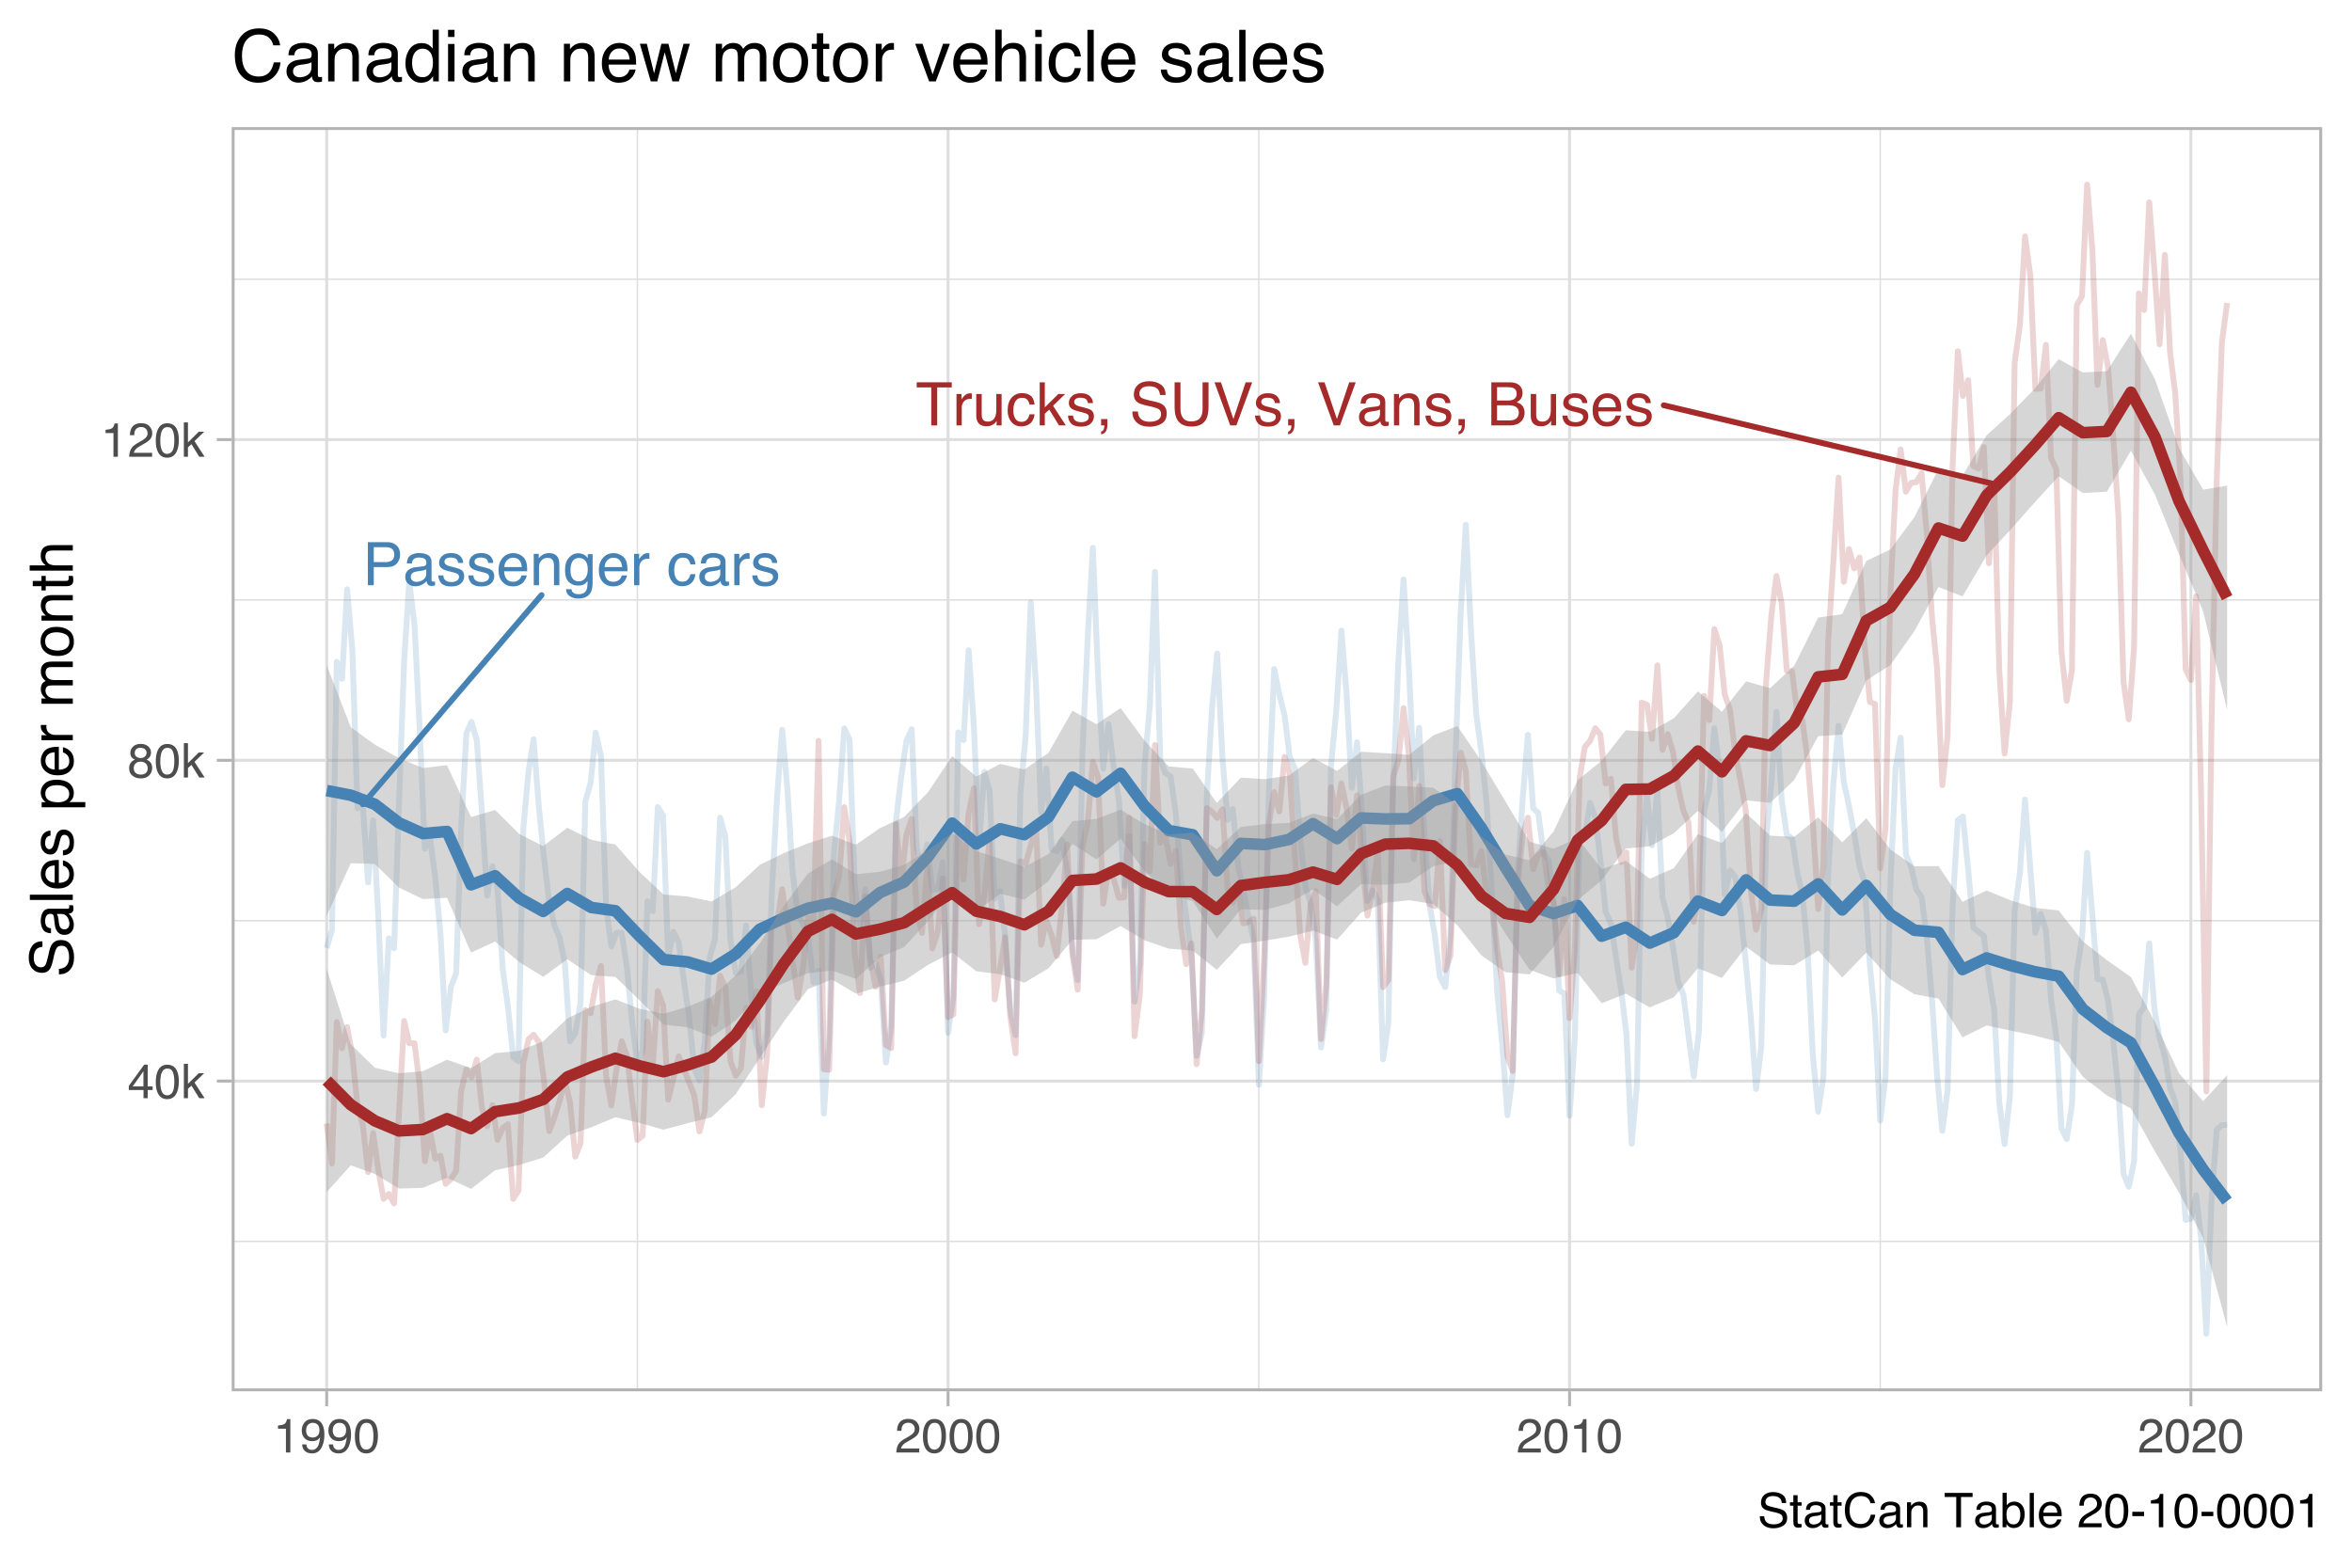 <?xml version="1.0" encoding="UTF-8"?>
<svg xmlns="http://www.w3.org/2000/svg" xmlns:xlink="http://www.w3.org/1999/xlink" width="432pt" height="288pt" viewBox="0 0 432 288" version="1.1">
<defs>
<g>
<symbol overflow="visible" id="glyph0-0">
<path style="stroke:none;" d="M 0.359 0 L 0.359 -7.922 L 6.641 -7.922 L 6.641 0 Z M 5.656 -1 L 5.656 -6.938 L 1.344 -6.938 L 1.344 -1 Z M 5.656 -1 "/>
</symbol>
<symbol overflow="visible" id="glyph0-1">
<path style="stroke:none;" d="M 0.938 -7.922 L 4.516 -7.922 C 5.211 -7.922 5.773 -7.723 6.203 -7.328 C 6.641 -6.93 6.859 -6.375 6.859 -5.656 C 6.859 -5.031 6.664 -4.488 6.281 -4.031 C 5.895 -3.57 5.305 -3.344 4.516 -3.344 L 2.016 -3.344 L 2.016 0 L 0.938 0 Z M 5.781 -5.641 C 5.781 -6.223 5.562 -6.617 5.125 -6.828 C 4.895 -6.941 4.57 -7 4.156 -7 L 2.016 -7 L 2.016 -4.25 L 4.156 -4.25 C 4.633 -4.25 5.023 -4.352 5.328 -4.562 C 5.629 -4.77 5.781 -5.129 5.781 -5.641 Z M 5.781 -5.641 "/>
</symbol>
<symbol overflow="visible" id="glyph0-2">
<path style="stroke:none;" d="M 1.453 -1.531 C 1.453 -1.25 1.555 -1.023 1.766 -0.859 C 1.973 -0.703 2.211 -0.625 2.484 -0.625 C 2.828 -0.625 3.16 -0.707 3.484 -0.875 C 4.023 -1.133 4.297 -1.562 4.297 -2.156 L 4.297 -2.938 C 4.172 -2.863 4.016 -2.801 3.828 -2.75 C 3.641 -2.695 3.457 -2.66 3.281 -2.641 L 2.703 -2.562 C 2.348 -2.52 2.082 -2.445 1.906 -2.344 C 1.602 -2.176 1.453 -1.906 1.453 -1.531 Z M 3.812 -3.5 C 4.031 -3.531 4.176 -3.625 4.25 -3.781 C 4.301 -3.863 4.328 -3.988 4.328 -4.156 C 4.328 -4.488 4.207 -4.727 3.969 -4.875 C 3.727 -5.02 3.391 -5.094 2.953 -5.094 C 2.453 -5.094 2.094 -4.957 1.875 -4.688 C 1.758 -4.531 1.68 -4.305 1.641 -4.016 L 0.734 -4.016 C 0.754 -4.723 0.984 -5.219 1.422 -5.5 C 1.867 -5.781 2.391 -5.922 2.984 -5.922 C 3.66 -5.922 4.211 -5.789 4.641 -5.531 C 5.055 -5.27 5.266 -4.867 5.266 -4.328 L 5.266 -1 C 5.266 -0.895 5.285 -0.812 5.328 -0.75 C 5.367 -0.688 5.457 -0.656 5.594 -0.656 C 5.633 -0.656 5.68 -0.656 5.734 -0.656 C 5.785 -0.664 5.844 -0.676 5.906 -0.688 L 5.906 0.031 C 5.758 0.07 5.645 0.098 5.562 0.109 C 5.477 0.117 5.367 0.125 5.234 0.125 C 4.898 0.125 4.66 0.004 4.516 -0.234 C 4.43 -0.359 4.375 -0.535 4.344 -0.766 C 4.145 -0.504 3.859 -0.281 3.484 -0.094 C 3.117 0.094 2.711 0.188 2.266 0.188 C 1.734 0.188 1.297 0.023 0.953 -0.297 C 0.609 -0.617 0.438 -1.023 0.438 -1.516 C 0.438 -2.047 0.602 -2.457 0.938 -2.75 C 1.281 -3.051 1.723 -3.238 2.266 -3.312 Z M 3 -5.922 Z M 3 -5.922 "/>
</symbol>
<symbol overflow="visible" id="glyph0-3">
<path style="stroke:none;" d="M 1.297 -1.812 C 1.316 -1.488 1.395 -1.238 1.531 -1.062 C 1.781 -0.75 2.207 -0.594 2.812 -0.594 C 3.164 -0.594 3.477 -0.672 3.75 -0.828 C 4.031 -0.984 4.172 -1.227 4.172 -1.562 C 4.172 -1.812 4.055 -2 3.828 -2.125 C 3.691 -2.207 3.414 -2.301 3 -2.406 L 2.234 -2.594 C 1.742 -2.719 1.379 -2.852 1.141 -3 C 0.723 -3.258 0.516 -3.625 0.516 -4.094 C 0.516 -4.633 0.711 -5.07 1.109 -5.406 C 1.504 -5.75 2.035 -5.922 2.703 -5.922 C 3.566 -5.922 4.191 -5.664 4.578 -5.156 C 4.816 -4.832 4.938 -4.484 4.938 -4.109 L 4.016 -4.109 C 3.992 -4.328 3.914 -4.531 3.781 -4.719 C 3.562 -4.969 3.176 -5.094 2.625 -5.094 C 2.258 -5.094 1.977 -5.02 1.781 -4.875 C 1.594 -4.738 1.5 -4.555 1.5 -4.328 C 1.5 -4.078 1.625 -3.879 1.875 -3.734 C 2.02 -3.641 2.234 -3.555 2.516 -3.484 L 3.156 -3.328 C 3.852 -3.16 4.32 -3 4.562 -2.844 C 4.938 -2.594 5.125 -2.203 5.125 -1.672 C 5.125 -1.16 4.926 -0.719 4.531 -0.344 C 4.145 0.031 3.551 0.219 2.75 0.219 C 1.895 0.219 1.285 0.023 0.922 -0.359 C 0.566 -0.754 0.379 -1.238 0.359 -1.812 Z M 2.719 -5.922 Z M 2.719 -5.922 "/>
</symbol>
<symbol overflow="visible" id="glyph0-4">
<path style="stroke:none;" d="M 3.125 -5.906 C 3.531 -5.906 3.926 -5.805 4.312 -5.609 C 4.695 -5.422 4.988 -5.176 5.188 -4.875 C 5.383 -4.582 5.516 -4.238 5.578 -3.844 C 5.629 -3.582 5.656 -3.16 5.656 -2.578 L 1.422 -2.578 C 1.441 -1.992 1.582 -1.523 1.844 -1.172 C 2.102 -0.816 2.504 -0.641 3.047 -0.641 C 3.555 -0.641 3.961 -0.805 4.266 -1.141 C 4.43 -1.328 4.551 -1.551 4.625 -1.812 L 5.578 -1.812 C 5.555 -1.602 5.473 -1.367 5.328 -1.109 C 5.191 -0.848 5.035 -0.633 4.859 -0.469 C 4.555 -0.176 4.191 0.02 3.766 0.125 C 3.523 0.176 3.258 0.203 2.969 0.203 C 2.25 0.203 1.641 -0.055 1.141 -0.578 C 0.641 -1.098 0.391 -1.832 0.391 -2.781 C 0.391 -3.707 0.641 -4.457 1.141 -5.031 C 1.648 -5.613 2.312 -5.906 3.125 -5.906 Z M 4.672 -3.344 C 4.629 -3.77 4.535 -4.109 4.391 -4.359 C 4.117 -4.828 3.676 -5.062 3.062 -5.062 C 2.613 -5.062 2.238 -4.898 1.938 -4.578 C 1.633 -4.254 1.473 -3.844 1.453 -3.344 Z M 3.031 -5.922 Z M 3.031 -5.922 "/>
</symbol>
<symbol overflow="visible" id="glyph0-5">
<path style="stroke:none;" d="M 0.719 -5.781 L 1.641 -5.781 L 1.641 -4.953 C 1.91 -5.297 2.195 -5.539 2.5 -5.688 C 2.812 -5.832 3.148 -5.906 3.516 -5.906 C 4.336 -5.906 4.895 -5.617 5.188 -5.047 C 5.344 -4.734 5.422 -4.285 5.422 -3.703 L 5.422 0 L 4.438 0 L 4.438 -3.641 C 4.438 -3.992 4.383 -4.281 4.281 -4.5 C 4.102 -4.852 3.789 -5.031 3.344 -5.031 C 3.113 -5.031 2.922 -5.008 2.766 -4.969 C 2.504 -4.883 2.273 -4.723 2.078 -4.484 C 1.91 -4.297 1.801 -4.098 1.75 -3.891 C 1.707 -3.691 1.688 -3.406 1.688 -3.031 L 1.688 0 L 0.719 0 Z M 3 -5.922 Z M 3 -5.922 "/>
</symbol>
<symbol overflow="visible" id="glyph0-6">
<path style="stroke:none;" d="M 2.75 -5.875 C 3.207 -5.875 3.602 -5.766 3.938 -5.547 C 4.125 -5.422 4.312 -5.238 4.5 -5 L 4.5 -5.719 L 5.391 -5.719 L 5.391 -0.469 C 5.391 0.258 5.285 0.836 5.078 1.266 C 4.672 2.047 3.906 2.438 2.781 2.438 C 2.164 2.438 1.645 2.297 1.219 2.016 C 0.789 1.742 0.551 1.312 0.5 0.719 L 1.5 0.719 C 1.539 0.977 1.633 1.176 1.781 1.312 C 2 1.531 2.344 1.641 2.812 1.641 C 3.551 1.641 4.035 1.379 4.266 0.859 C 4.41 0.547 4.473 -0.004 4.453 -0.797 C 4.266 -0.504 4.031 -0.285 3.75 -0.141 C 3.477 -0.004 3.117 0.062 2.672 0.062 C 2.047 0.062 1.5 -0.156 1.031 -0.594 C 0.562 -1.039 0.328 -1.773 0.328 -2.797 C 0.328 -3.766 0.562 -4.52 1.031 -5.062 C 1.508 -5.602 2.082 -5.875 2.75 -5.875 Z M 4.5 -2.906 C 4.5 -3.625 4.348 -4.156 4.047 -4.5 C 3.754 -4.844 3.379 -5.016 2.922 -5.016 C 2.242 -5.016 1.781 -4.695 1.531 -4.062 C 1.395 -3.719 1.328 -3.27 1.328 -2.719 C 1.328 -2.07 1.457 -1.578 1.719 -1.234 C 1.988 -0.891 2.344 -0.719 2.781 -0.719 C 3.477 -0.719 3.973 -1.035 4.266 -1.672 C 4.422 -2.023 4.5 -2.438 4.5 -2.906 Z M 2.859 -5.922 Z M 2.859 -5.922 "/>
</symbol>
<symbol overflow="visible" id="glyph0-7">
<path style="stroke:none;" d="M 0.734 -5.781 L 1.656 -5.781 L 1.656 -4.781 C 1.738 -4.977 1.926 -5.211 2.219 -5.484 C 2.508 -5.766 2.848 -5.906 3.234 -5.906 C 3.254 -5.906 3.285 -5.898 3.328 -5.891 C 3.367 -5.891 3.441 -5.883 3.547 -5.875 L 3.547 -4.859 C 3.492 -4.867 3.441 -4.875 3.391 -4.875 C 3.336 -4.875 3.285 -4.875 3.234 -4.875 C 2.742 -4.875 2.363 -4.719 2.094 -4.406 C 1.832 -4.094 1.703 -3.734 1.703 -3.328 L 1.703 0 L 0.734 0 Z M 0.734 -5.781 "/>
</symbol>
<symbol overflow="visible" id="glyph0-8">
<path style="stroke:none;" d=""/>
</symbol>
<symbol overflow="visible" id="glyph0-9">
<path style="stroke:none;" d="M 2.938 -5.938 C 3.594 -5.938 4.125 -5.781 4.531 -5.469 C 4.938 -5.156 5.18 -4.609 5.266 -3.828 L 4.328 -3.828 C 4.266 -4.191 4.129 -4.488 3.922 -4.719 C 3.723 -4.957 3.395 -5.078 2.938 -5.078 C 2.32 -5.078 1.879 -4.773 1.609 -4.172 C 1.441 -3.773 1.359 -3.289 1.359 -2.719 C 1.359 -2.133 1.477 -1.645 1.719 -1.25 C 1.969 -0.852 2.352 -0.656 2.875 -0.656 C 3.281 -0.656 3.598 -0.781 3.828 -1.031 C 4.066 -1.281 4.234 -1.617 4.328 -2.047 L 5.266 -2.047 C 5.16 -1.273 4.891 -0.711 4.453 -0.359 C 4.023 -0.004 3.473 0.172 2.797 0.172 C 2.047 0.172 1.441 -0.102 0.984 -0.656 C 0.535 -1.207 0.312 -1.898 0.312 -2.734 C 0.312 -3.742 0.555 -4.531 1.047 -5.094 C 1.547 -5.656 2.176 -5.938 2.938 -5.938 Z M 2.781 -5.922 Z M 2.781 -5.922 "/>
</symbol>
<symbol overflow="visible" id="glyph0-10">
<path style="stroke:none;" d="M 6.609 -7.922 L 6.609 -6.984 L 3.938 -6.984 L 3.938 0 L 2.844 0 L 2.844 -6.984 L 0.172 -6.984 L 0.172 -7.922 Z M 6.609 -7.922 "/>
</symbol>
<symbol overflow="visible" id="glyph0-11">
<path style="stroke:none;" d="M 1.688 -5.781 L 1.688 -1.938 C 1.688 -1.645 1.734 -1.406 1.828 -1.219 C 1.992 -0.875 2.312 -0.703 2.781 -0.703 C 3.457 -0.703 3.922 -1.004 4.172 -1.609 C 4.305 -1.93 4.375 -2.375 4.375 -2.938 L 4.375 -5.781 L 5.344 -5.781 L 5.344 0 L 4.422 0 L 4.438 -0.859 C 4.312 -0.629 4.156 -0.441 3.969 -0.297 C 3.594 0.004 3.141 0.156 2.609 0.156 C 1.785 0.156 1.227 -0.117 0.938 -0.672 C 0.77 -0.961 0.688 -1.352 0.688 -1.844 L 0.688 -5.781 Z M 3.016 -5.922 Z M 3.016 -5.922 "/>
</symbol>
<symbol overflow="visible" id="glyph0-12">
<path style="stroke:none;" d="M 0.688 -7.922 L 1.625 -7.922 L 1.625 -3.328 L 4.109 -5.781 L 5.359 -5.781 L 3.141 -3.609 L 5.484 0 L 4.234 0 L 2.438 -2.906 L 1.625 -2.172 L 1.625 0 L 0.688 0 Z M 0.688 -7.922 "/>
</symbol>
<symbol overflow="visible" id="glyph0-13">
<path style="stroke:none;" d="M 0.922 1.125 C 1.172 1.082 1.344 0.91 1.438 0.609 C 1.488 0.441 1.516 0.285 1.516 0.141 C 1.516 0.109 1.516 0.082 1.516 0.062 C 1.516 0.039 1.508 0.02 1.5 0 L 0.922 0 L 0.922 -1.172 L 2.078 -1.172 L 2.078 -0.094 C 2.078 0.344 1.988 0.723 1.812 1.047 C 1.633 1.367 1.336 1.566 0.922 1.641 Z M 0.922 1.125 "/>
</symbol>
<symbol overflow="visible" id="glyph0-14">
<path style="stroke:none;" d="M 1.547 -2.562 C 1.566 -2.102 1.672 -1.738 1.859 -1.469 C 2.211 -0.938 2.844 -0.672 3.75 -0.672 C 4.145 -0.672 4.508 -0.727 4.844 -0.844 C 5.477 -1.07 5.797 -1.473 5.797 -2.047 C 5.797 -2.473 5.664 -2.781 5.406 -2.969 C 5.125 -3.145 4.691 -3.301 4.109 -3.438 L 3.047 -3.672 C 2.336 -3.836 1.836 -4.016 1.547 -4.203 C 1.047 -4.535 0.797 -5.031 0.797 -5.688 C 0.797 -6.395 1.039 -6.977 1.531 -7.438 C 2.031 -7.895 2.727 -8.125 3.625 -8.125 C 4.457 -8.125 5.164 -7.922 5.75 -7.516 C 6.332 -7.117 6.625 -6.477 6.625 -5.594 L 5.609 -5.594 C 5.555 -6.02 5.441 -6.348 5.266 -6.578 C 4.941 -6.992 4.383 -7.203 3.594 -7.203 C 2.969 -7.203 2.516 -7.066 2.234 -6.797 C 1.953 -6.523 1.812 -6.219 1.812 -5.875 C 1.812 -5.477 1.973 -5.191 2.297 -5.016 C 2.516 -4.898 3 -4.754 3.75 -4.578 L 4.859 -4.328 C 5.391 -4.203 5.801 -4.035 6.094 -3.828 C 6.594 -3.461 6.844 -2.926 6.844 -2.219 C 6.844 -1.344 6.523 -0.711 5.891 -0.328 C 5.254 0.047 4.516 0.234 3.672 0.234 C 2.68 0.234 1.91 -0.016 1.359 -0.516 C 0.797 -1.016 0.52 -1.695 0.531 -2.562 Z M 3.719 -8.141 Z M 3.719 -8.141 "/>
</symbol>
<symbol overflow="visible" id="glyph0-15">
<path style="stroke:none;" d="M 2 -7.922 L 2 -3.031 C 2 -2.445 2.109 -1.969 2.328 -1.594 C 2.648 -1.02 3.191 -0.734 3.953 -0.734 C 4.859 -0.734 5.473 -1.039 5.797 -1.656 C 5.973 -2 6.062 -2.457 6.062 -3.031 L 6.062 -7.922 L 7.156 -7.922 L 7.156 -3.469 C 7.156 -2.5 7.023 -1.75 6.766 -1.219 C 6.285 -0.27 5.375 0.203 4.031 0.203 C 2.695 0.203 1.789 -0.27 1.312 -1.219 C 1.051 -1.75 0.922 -2.5 0.922 -3.469 L 0.922 -7.922 Z M 4.047 -7.922 Z M 4.047 -7.922 "/>
</symbol>
<symbol overflow="visible" id="glyph0-16">
<path style="stroke:none;" d="M 1.469 -7.922 L 3.75 -1.172 L 6 -7.922 L 7.203 -7.922 L 4.297 0 L 3.172 0 L 0.281 -7.922 Z M 1.469 -7.922 "/>
</symbol>
<symbol overflow="visible" id="glyph0-17">
<path style="stroke:none;" d="M 3.812 -4.578 C 4.27 -4.578 4.625 -4.641 4.875 -4.766 C 5.27 -4.961 5.469 -5.316 5.469 -5.828 C 5.469 -6.348 5.258 -6.695 4.844 -6.875 C 4.602 -6.977 4.25 -7.031 3.781 -7.031 L 1.859 -7.031 L 1.859 -4.578 Z M 4.188 -0.922 C 4.844 -0.922 5.312 -1.109 5.594 -1.484 C 5.77 -1.723 5.859 -2.016 5.859 -2.359 C 5.859 -2.93 5.598 -3.32 5.078 -3.531 C 4.805 -3.645 4.445 -3.703 4 -3.703 L 1.859 -3.703 L 1.859 -0.922 Z M 0.812 -7.922 L 4.219 -7.922 C 5.145 -7.922 5.805 -7.645 6.203 -7.094 C 6.43 -6.77 6.547 -6.391 6.547 -5.953 C 6.547 -5.453 6.398 -5.047 6.109 -4.734 C 5.961 -4.566 5.754 -4.41 5.484 -4.266 C 5.891 -4.109 6.191 -3.938 6.391 -3.75 C 6.742 -3.395 6.922 -2.914 6.922 -2.312 C 6.922 -1.801 6.766 -1.336 6.453 -0.922 C 5.973 -0.305 5.211 0 4.172 0 L 0.812 0 Z M 0.812 -7.922 "/>
</symbol>
<symbol overflow="visible" id="glyph1-0">
<path style="stroke:none;" d="M 0.281 0 L 0.281 -6.312 L 5.297 -6.312 L 5.297 0 Z M 4.5 -0.797 L 4.5 -5.516 L 1.078 -5.516 L 1.078 -0.797 Z M 4.5 -0.797 "/>
</symbol>
<symbol overflow="visible" id="glyph1-1">
<path style="stroke:none;" d="M 2.906 -2.172 L 2.906 -4.969 L 0.938 -2.172 Z M 2.922 0 L 2.922 -1.5 L 0.219 -1.5 L 0.219 -2.266 L 3.047 -6.172 L 3.688 -6.172 L 3.688 -2.172 L 4.594 -2.172 L 4.594 -1.5 L 3.688 -1.5 L 3.688 0 Z M 2.922 0 "/>
</symbol>
<symbol overflow="visible" id="glyph1-2">
<path style="stroke:none;" d="M 2.375 -6.156 C 3.176 -6.156 3.754 -5.828 4.109 -5.172 C 4.379 -4.66 4.516 -3.961 4.516 -3.078 C 4.516 -2.242 4.391 -1.555 4.141 -1.016 C 3.785 -0.223 3.195 0.172 2.375 0.172 C 1.633 0.172 1.082 -0.148 0.719 -0.797 C 0.426 -1.328 0.281 -2.047 0.281 -2.953 C 0.281 -3.648 0.367 -4.25 0.547 -4.75 C 0.879 -5.688 1.488 -6.156 2.375 -6.156 Z M 2.375 -0.531 C 2.77 -0.531 3.086 -0.707 3.328 -1.062 C 3.566 -1.426 3.688 -2.086 3.688 -3.047 C 3.688 -3.754 3.598 -4.332 3.422 -4.781 C 3.254 -5.227 2.922 -5.453 2.422 -5.453 C 1.973 -5.453 1.641 -5.238 1.422 -4.812 C 1.211 -4.383 1.109 -3.754 1.109 -2.922 C 1.109 -2.297 1.176 -1.789 1.312 -1.406 C 1.52 -0.82 1.875 -0.531 2.375 -0.531 Z M 2.375 -0.531 "/>
</symbol>
<symbol overflow="visible" id="glyph1-3">
<path style="stroke:none;" d="M 0.547 -6.312 L 1.297 -6.312 L 1.297 -2.641 L 3.281 -4.594 L 4.266 -4.594 L 2.5 -2.875 L 4.359 0 L 3.375 0 L 1.938 -2.312 L 1.297 -1.734 L 1.297 0 L 0.547 0 Z M 0.547 -6.312 "/>
</symbol>
<symbol overflow="visible" id="glyph1-4">
<path style="stroke:none;" d="M 2.391 -3.578 C 2.734 -3.578 3 -3.672 3.188 -3.859 C 3.383 -4.047 3.484 -4.273 3.484 -4.547 C 3.484 -4.773 3.391 -4.984 3.203 -5.172 C 3.016 -5.359 2.734 -5.453 2.359 -5.453 C 1.992 -5.453 1.727 -5.359 1.562 -5.172 C 1.395 -4.984 1.312 -4.758 1.312 -4.5 C 1.312 -4.207 1.414 -3.977 1.625 -3.812 C 1.844 -3.656 2.098 -3.578 2.391 -3.578 Z M 2.438 -0.531 C 2.801 -0.531 3.098 -0.625 3.328 -0.812 C 3.566 -1.008 3.688 -1.301 3.688 -1.688 C 3.688 -2.082 3.562 -2.383 3.312 -2.594 C 3.07 -2.801 2.766 -2.906 2.391 -2.906 C 2.016 -2.906 1.707 -2.797 1.469 -2.578 C 1.238 -2.367 1.125 -2.078 1.125 -1.703 C 1.125 -1.391 1.227 -1.113 1.438 -0.875 C 1.656 -0.645 1.988 -0.531 2.438 -0.531 Z M 1.344 -3.281 C 1.125 -3.375 0.957 -3.477 0.844 -3.594 C 0.613 -3.82 0.5 -4.125 0.5 -4.5 C 0.5 -4.957 0.664 -5.348 1 -5.672 C 1.332 -6.004 1.801 -6.172 2.406 -6.172 C 3 -6.172 3.461 -6.016 3.797 -5.703 C 4.129 -5.391 4.297 -5.023 4.297 -4.609 C 4.297 -4.223 4.195 -3.914 4 -3.688 C 3.895 -3.551 3.727 -3.414 3.5 -3.281 C 3.758 -3.164 3.961 -3.031 4.109 -2.875 C 4.379 -2.594 4.516 -2.223 4.516 -1.766 C 4.516 -1.223 4.332 -0.766 3.969 -0.391 C 3.602 -0.016 3.086 0.172 2.422 0.172 C 1.828 0.172 1.32 0.008 0.906 -0.312 C 0.488 -0.633 0.281 -1.109 0.281 -1.734 C 0.281 -2.086 0.367 -2.395 0.547 -2.656 C 0.723 -2.926 0.988 -3.133 1.344 -3.281 Z M 1.344 -3.281 "/>
</symbol>
<symbol overflow="visible" id="glyph1-5">
<path style="stroke:none;" d="M 0.844 -4.359 L 0.844 -4.953 C 1.395 -5.004 1.781 -5.094 2 -5.219 C 2.227 -5.344 2.395 -5.645 2.5 -6.125 L 3.109 -6.125 L 3.109 0 L 2.297 0 L 2.297 -4.359 Z M 0.844 -4.359 "/>
</symbol>
<symbol overflow="visible" id="glyph1-6">
<path style="stroke:none;" d="M 0.281 0 C 0.301 -0.531 0.406 -0.988 0.594 -1.375 C 0.789 -1.77 1.164 -2.129 1.719 -2.453 L 2.547 -2.922 C 2.91 -3.141 3.164 -3.328 3.312 -3.484 C 3.551 -3.711 3.672 -3.984 3.672 -4.297 C 3.672 -4.648 3.562 -4.93 3.344 -5.141 C 3.133 -5.359 2.848 -5.469 2.484 -5.469 C 1.961 -5.469 1.598 -5.266 1.391 -4.859 C 1.285 -4.648 1.227 -4.352 1.219 -3.969 L 0.422 -3.969 C 0.43 -4.5 0.531 -4.938 0.719 -5.281 C 1.051 -5.875 1.645 -6.172 2.5 -6.172 C 3.195 -6.172 3.707 -5.977 4.031 -5.594 C 4.363 -5.219 4.531 -4.797 4.531 -4.328 C 4.531 -3.836 4.352 -3.414 4 -3.062 C 3.801 -2.863 3.441 -2.617 2.922 -2.328 L 2.344 -2 C 2.062 -1.844 1.836 -1.695 1.672 -1.562 C 1.391 -1.312 1.211 -1.035 1.141 -0.734 L 4.5 -0.734 L 4.5 0 Z M 0.281 0 "/>
</symbol>
<symbol overflow="visible" id="glyph1-7">
<path style="stroke:none;" d="M 1.172 -1.484 C 1.191 -1.055 1.352 -0.758 1.656 -0.594 C 1.82 -0.508 2 -0.469 2.188 -0.469 C 2.562 -0.469 2.879 -0.617 3.141 -0.922 C 3.398 -1.234 3.582 -1.863 3.688 -2.812 C 3.52 -2.539 3.305 -2.348 3.047 -2.234 C 2.797 -2.129 2.523 -2.078 2.234 -2.078 C 1.641 -2.078 1.172 -2.258 0.828 -2.625 C 0.484 -2.988 0.312 -3.461 0.312 -4.047 C 0.312 -4.609 0.477 -5.098 0.812 -5.516 C 1.156 -5.941 1.66 -6.156 2.328 -6.156 C 3.223 -6.156 3.844 -5.754 4.188 -4.953 C 4.375 -4.504 4.469 -3.945 4.469 -3.281 C 4.469 -2.531 4.352 -1.863 4.125 -1.281 C 3.75 -0.312 3.113 0.172 2.219 0.172 C 1.625 0.172 1.172 0.016 0.859 -0.297 C 0.547 -0.609 0.391 -1.004 0.391 -1.484 Z M 2.344 -2.75 C 2.645 -2.75 2.922 -2.848 3.172 -3.047 C 3.43 -3.254 3.562 -3.609 3.562 -4.109 C 3.562 -4.566 3.445 -4.906 3.219 -5.125 C 2.988 -5.344 2.695 -5.453 2.344 -5.453 C 1.969 -5.453 1.664 -5.32 1.438 -5.062 C 1.219 -4.812 1.109 -4.477 1.109 -4.062 C 1.109 -3.656 1.207 -3.332 1.406 -3.094 C 1.602 -2.863 1.914 -2.75 2.344 -2.75 Z M 2.344 -2.75 "/>
</symbol>
<symbol overflow="visible" id="glyph1-8">
<path style="stroke:none;" d="M 1.234 -2.031 C 1.254 -1.676 1.336 -1.383 1.484 -1.156 C 1.766 -0.738 2.266 -0.531 2.984 -0.531 C 3.305 -0.531 3.598 -0.578 3.859 -0.672 C 4.367 -0.848 4.625 -1.164 4.625 -1.625 C 4.625 -1.969 4.516 -2.211 4.297 -2.359 C 4.078 -2.504 3.738 -2.629 3.281 -2.734 L 2.422 -2.922 C 1.859 -3.055 1.461 -3.195 1.234 -3.344 C 0.836 -3.602 0.641 -4 0.641 -4.531 C 0.641 -5.094 0.832 -5.555 1.219 -5.922 C 1.613 -6.285 2.172 -6.469 2.891 -6.469 C 3.555 -6.469 4.117 -6.305 4.578 -5.984 C 5.035 -5.672 5.266 -5.16 5.266 -4.453 L 4.469 -4.453 C 4.426 -4.797 4.332 -5.055 4.188 -5.234 C 3.926 -5.566 3.484 -5.734 2.859 -5.734 C 2.359 -5.734 2 -5.625 1.781 -5.406 C 1.562 -5.195 1.453 -4.953 1.453 -4.672 C 1.453 -4.359 1.578 -4.133 1.828 -4 C 2.004 -3.906 2.391 -3.789 2.984 -3.656 L 3.859 -3.453 C 4.285 -3.348 4.617 -3.211 4.859 -3.047 C 5.254 -2.754 5.453 -2.328 5.453 -1.766 C 5.453 -1.066 5.195 -0.566 4.688 -0.266 C 4.188 0.035 3.598 0.188 2.922 0.188 C 2.141 0.188 1.523 -0.016 1.078 -0.422 C 0.629 -0.816 0.41 -1.352 0.422 -2.031 Z M 2.953 -6.484 Z M 2.953 -6.484 "/>
</symbol>
<symbol overflow="visible" id="glyph1-9">
<path style="stroke:none;" d="M 0.719 -5.891 L 1.5 -5.891 L 1.5 -4.594 L 2.234 -4.594 L 2.234 -3.969 L 1.5 -3.969 L 1.5 -0.969 C 1.5 -0.801 1.555 -0.691 1.672 -0.641 C 1.723 -0.609 1.82 -0.594 1.969 -0.594 C 2 -0.594 2.035 -0.594 2.078 -0.594 C 2.129 -0.594 2.18 -0.598 2.234 -0.609 L 2.234 0 C 2.148 0.02 2.055 0.035 1.953 0.047 C 1.859 0.066 1.758 0.078 1.656 0.078 C 1.289 0.078 1.039 -0.016 0.906 -0.203 C 0.781 -0.391 0.719 -0.629 0.719 -0.922 L 0.719 -3.969 L 0.094 -3.969 L 0.094 -4.594 L 0.719 -4.594 Z M 0.719 -5.891 "/>
</symbol>
<symbol overflow="visible" id="glyph1-10">
<path style="stroke:none;" d="M 1.156 -1.219 C 1.156 -1 1.238 -0.82 1.406 -0.688 C 1.57 -0.562 1.766 -0.5 1.984 -0.5 C 2.254 -0.5 2.52 -0.562 2.781 -0.688 C 3.207 -0.895 3.422 -1.238 3.422 -1.719 L 3.422 -2.344 C 3.328 -2.281 3.203 -2.227 3.047 -2.188 C 2.898 -2.145 2.754 -2.117 2.609 -2.109 L 2.141 -2.047 C 1.867 -2.004 1.66 -1.945 1.516 -1.875 C 1.273 -1.738 1.156 -1.52 1.156 -1.219 Z M 3.031 -2.781 C 3.207 -2.812 3.328 -2.891 3.391 -3.016 C 3.422 -3.078 3.438 -3.176 3.438 -3.312 C 3.438 -3.57 3.344 -3.758 3.156 -3.875 C 2.969 -4 2.703 -4.062 2.359 -4.062 C 1.953 -4.062 1.664 -3.953 1.5 -3.734 C 1.406 -3.609 1.344 -3.43 1.312 -3.203 L 0.594 -3.203 C 0.602 -3.766 0.785 -4.156 1.141 -4.375 C 1.492 -4.602 1.906 -4.719 2.375 -4.719 C 2.914 -4.719 3.352 -4.613 3.688 -4.406 C 4.02 -4.195 4.188 -3.875 4.188 -3.438 L 4.188 -0.797 C 4.188 -0.711 4.203 -0.645 4.234 -0.594 C 4.273 -0.551 4.348 -0.531 4.453 -0.531 C 4.484 -0.531 4.52 -0.531 4.562 -0.531 C 4.602 -0.531 4.648 -0.535 4.703 -0.547 L 4.703 0.016 C 4.578 0.055 4.484 0.078 4.422 0.078 C 4.359 0.086 4.273 0.094 4.172 0.094 C 3.898 0.094 3.707 0 3.594 -0.188 C 3.531 -0.281 3.484 -0.422 3.453 -0.609 C 3.297 -0.398 3.07 -0.219 2.781 -0.062 C 2.488 0.082 2.16 0.156 1.797 0.156 C 1.367 0.156 1.02 0.023 0.75 -0.234 C 0.488 -0.492 0.359 -0.816 0.359 -1.203 C 0.359 -1.629 0.488 -1.957 0.75 -2.188 C 1.02 -2.426 1.367 -2.578 1.797 -2.641 Z M 2.391 -4.719 Z M 2.391 -4.719 "/>
</symbol>
<symbol overflow="visible" id="glyph1-11">
<path style="stroke:none;" d="M 3.328 -6.484 C 4.129 -6.484 4.75 -6.27 5.188 -5.844 C 5.625 -5.426 5.867 -4.953 5.922 -4.422 L 5.094 -4.422 C 5 -4.828 4.812 -5.145 4.531 -5.375 C 4.25 -5.613 3.852 -5.734 3.344 -5.734 C 2.719 -5.734 2.211 -5.516 1.828 -5.078 C 1.453 -4.641 1.266 -3.973 1.266 -3.078 C 1.266 -2.336 1.438 -1.738 1.781 -1.281 C 2.125 -0.82 2.633 -0.594 3.312 -0.594 C 3.945 -0.594 4.43 -0.832 4.766 -1.312 C 4.93 -1.57 5.062 -1.906 5.156 -2.312 L 5.984 -2.312 C 5.91 -1.656 5.664 -1.102 5.25 -0.656 C 4.75 -0.113 4.07 0.156 3.219 0.156 C 2.488 0.156 1.875 -0.062 1.375 -0.5 C 0.719 -1.094 0.391 -2 0.391 -3.219 C 0.391 -4.156 0.633 -4.922 1.125 -5.516 C 1.656 -6.16 2.391 -6.484 3.328 -6.484 Z M 3.156 -6.484 Z M 3.156 -6.484 "/>
</symbol>
<symbol overflow="visible" id="glyph1-12">
<path style="stroke:none;" d="M 0.562 -4.594 L 1.297 -4.594 L 1.297 -3.953 C 1.516 -4.211 1.742 -4.398 1.984 -4.516 C 2.234 -4.641 2.508 -4.703 2.812 -4.703 C 3.457 -4.703 3.895 -4.473 4.125 -4.016 C 4.25 -3.766 4.312 -3.41 4.312 -2.953 L 4.312 0 L 3.531 0 L 3.531 -2.906 C 3.531 -3.176 3.488 -3.398 3.406 -3.578 C 3.27 -3.859 3.02 -4 2.656 -4 C 2.477 -4 2.328 -3.984 2.203 -3.953 C 1.992 -3.891 1.812 -3.766 1.656 -3.578 C 1.52 -3.422 1.43 -3.258 1.391 -3.094 C 1.359 -2.938 1.344 -2.707 1.344 -2.406 L 1.344 0 L 0.562 0 Z M 2.391 -4.719 Z M 2.391 -4.719 "/>
</symbol>
<symbol overflow="visible" id="glyph1-13">
<path style="stroke:none;" d=""/>
</symbol>
<symbol overflow="visible" id="glyph1-14">
<path style="stroke:none;" d="M 5.266 -6.312 L 5.266 -5.562 L 3.141 -5.562 L 3.141 0 L 2.266 0 L 2.266 -5.562 L 0.141 -5.562 L 0.141 -6.312 Z M 5.266 -6.312 "/>
</symbol>
<symbol overflow="visible" id="glyph1-15">
<path style="stroke:none;" d="M 0.5 -6.328 L 1.266 -6.328 L 1.266 -4.047 C 1.43 -4.266 1.629 -4.43 1.859 -4.547 C 2.098 -4.66 2.352 -4.719 2.625 -4.719 C 3.195 -4.719 3.66 -4.52 4.016 -4.125 C 4.379 -3.738 4.562 -3.16 4.562 -2.391 C 4.562 -1.66 4.383 -1.055 4.031 -0.578 C 3.676 -0.098 3.188 0.141 2.562 0.141 C 2.219 0.141 1.922 0.055 1.672 -0.109 C 1.535 -0.203 1.383 -0.363 1.219 -0.594 L 1.219 0 L 0.5 0 Z M 2.516 -0.531 C 2.93 -0.531 3.242 -0.695 3.453 -1.031 C 3.66 -1.363 3.766 -1.801 3.766 -2.344 C 3.766 -2.832 3.66 -3.234 3.453 -3.547 C 3.242 -3.867 2.938 -4.031 2.531 -4.031 C 2.188 -4.031 1.879 -3.898 1.609 -3.641 C 1.348 -3.379 1.219 -2.945 1.219 -2.344 C 1.219 -1.914 1.27 -1.566 1.375 -1.297 C 1.582 -0.785 1.961 -0.531 2.516 -0.531 Z M 2.516 -0.531 "/>
</symbol>
<symbol overflow="visible" id="glyph1-16">
<path style="stroke:none;" d="M 0.594 -6.312 L 1.359 -6.312 L 1.359 0 L 0.594 0 Z M 0.594 -6.312 "/>
</symbol>
<symbol overflow="visible" id="glyph1-17">
<path style="stroke:none;" d="M 2.484 -4.703 C 2.805 -4.703 3.117 -4.625 3.422 -4.469 C 3.734 -4.32 3.969 -4.125 4.125 -3.875 C 4.281 -3.645 4.383 -3.375 4.438 -3.062 C 4.488 -2.852 4.516 -2.516 4.516 -2.047 L 1.141 -2.047 C 1.148 -1.586 1.258 -1.211 1.469 -0.922 C 1.676 -0.641 1.992 -0.5 2.422 -0.5 C 2.828 -0.5 3.148 -0.633 3.391 -0.906 C 3.523 -1.062 3.625 -1.238 3.688 -1.438 L 4.453 -1.438 C 4.43 -1.27 4.363 -1.082 4.25 -0.875 C 4.133 -0.664 4.004 -0.5 3.859 -0.375 C 3.629 -0.145 3.344 0.008 3 0.094 C 2.812 0.133 2.598 0.156 2.359 0.156 C 1.785 0.156 1.301 -0.051 0.906 -0.469 C 0.508 -0.883 0.312 -1.469 0.312 -2.219 C 0.312 -2.945 0.508 -3.539 0.906 -4 C 1.312 -4.469 1.836 -4.703 2.484 -4.703 Z M 3.719 -2.672 C 3.688 -3.004 3.613 -3.27 3.5 -3.469 C 3.281 -3.844 2.926 -4.031 2.438 -4.031 C 2.082 -4.031 1.785 -3.898 1.547 -3.641 C 1.305 -3.391 1.176 -3.066 1.156 -2.672 Z M 2.406 -4.719 Z M 2.406 -4.719 "/>
</symbol>
<symbol overflow="visible" id="glyph1-18">
<path style="stroke:none;" d="M 0.359 -2.844 L 2.516 -2.844 L 2.516 -2.047 L 0.359 -2.047 Z M 0.359 -2.844 "/>
</symbol>
<symbol overflow="visible" id="glyph2-0">
<path style="stroke:none;" d="M 0 -0.359 L -7.891 -0.359 L -7.891 -6.625 L 0 -6.625 Z M -0.984 -5.625 L -6.906 -5.625 L -6.906 -1.344 L -0.984 -1.344 Z M -0.984 -5.625 "/>
</symbol>
<symbol overflow="visible" id="glyph2-1">
<path style="stroke:none;" d="M -2.547 -1.531 C -2.098 -1.562 -1.734 -1.672 -1.453 -1.859 C -0.93 -2.211 -0.672 -2.836 -0.672 -3.734 C -0.672 -4.129 -0.727 -4.492 -0.844 -4.828 C -1.062 -5.461 -1.457 -5.781 -2.031 -5.781 C -2.469 -5.781 -2.773 -5.645 -2.953 -5.375 C -3.129 -5.102 -3.285 -4.676 -3.422 -4.094 L -3.656 -3.031 C -3.82 -2.332 -4 -1.836 -4.188 -1.547 C -4.508 -1.047 -5 -0.797 -5.656 -0.797 C -6.363 -0.797 -6.945 -1.039 -7.406 -1.531 C -7.863 -2.02 -8.094 -2.711 -8.094 -3.609 C -8.094 -4.441 -7.891 -5.145 -7.484 -5.719 C -7.086 -6.301 -6.453 -6.594 -5.578 -6.594 L -5.578 -5.594 C -5.992 -5.531 -6.316 -5.414 -6.547 -5.25 C -6.961 -4.914 -7.172 -4.359 -7.172 -3.578 C -7.172 -2.953 -7.035 -2.5 -6.766 -2.219 C -6.504 -1.945 -6.195 -1.812 -5.844 -1.812 C -5.457 -1.812 -5.176 -1.973 -5 -2.297 C -4.883 -2.504 -4.738 -2.984 -4.562 -3.734 L -4.312 -4.828 C -4.188 -5.367 -4.02 -5.781 -3.812 -6.062 C -3.445 -6.57 -2.91 -6.828 -2.203 -6.828 C -1.328 -6.828 -0.703 -6.508 -0.328 -5.875 C 0.047 -5.238 0.234 -4.5 0.234 -3.656 C 0.234 -2.676 -0.016 -1.906 -0.516 -1.344 C -1.016 -0.789 -1.691 -0.52 -2.547 -0.531 Z M -8.109 -3.703 Z M -8.109 -3.703 "/>
</symbol>
<symbol overflow="visible" id="glyph2-2">
<path style="stroke:none;" d="M -1.531 -1.453 C -1.25 -1.453 -1.023 -1.551 -0.859 -1.75 C -0.703 -1.957 -0.625 -2.203 -0.625 -2.484 C -0.625 -2.816 -0.703 -3.145 -0.859 -3.469 C -1.117 -4.008 -1.551 -4.281 -2.156 -4.281 L -2.922 -4.281 C -2.848 -4.156 -2.785 -4 -2.734 -3.812 C -2.691 -3.633 -2.656 -3.453 -2.625 -3.266 L -2.562 -2.688 C -2.508 -2.332 -2.438 -2.066 -2.344 -1.891 C -2.164 -1.598 -1.895 -1.453 -1.531 -1.453 Z M -3.484 -3.797 C -3.516 -4.016 -3.609 -4.16 -3.766 -4.234 C -3.848 -4.273 -3.973 -4.297 -4.141 -4.297 C -4.461 -4.297 -4.695 -4.176 -4.844 -3.938 C -5 -3.707 -5.078 -3.375 -5.078 -2.938 C -5.078 -2.438 -4.941 -2.082 -4.672 -1.875 C -4.516 -1.75 -4.289 -1.672 -4 -1.641 L -4 -0.734 C -4.707 -0.754 -5.195 -0.984 -5.469 -1.422 C -5.75 -1.867 -5.891 -2.383 -5.891 -2.969 C -5.891 -3.645 -5.758 -4.191 -5.5 -4.609 C -5.25 -5.035 -4.848 -5.25 -4.297 -5.25 L -0.984 -5.25 C -0.891 -5.25 -0.812 -5.266 -0.75 -5.297 C -0.688 -5.336 -0.656 -5.426 -0.656 -5.562 C -0.656 -5.602 -0.656 -5.648 -0.656 -5.703 C -0.664 -5.766 -0.676 -5.82 -0.688 -5.875 L 0.031 -5.875 C 0.07 -5.727 0.098 -5.613 0.109 -5.531 C 0.117 -5.457 0.125 -5.352 0.125 -5.219 C 0.125 -4.883 0.004 -4.641 -0.234 -4.484 C -0.359 -4.41 -0.535 -4.359 -0.766 -4.328 C -0.504 -4.129 -0.281 -3.844 -0.094 -3.469 C 0.094 -3.102 0.188 -2.695 0.188 -2.25 C 0.188 -1.719 0.023 -1.281 -0.297 -0.938 C -0.617 -0.602 -1.023 -0.438 -1.516 -0.438 C -2.047 -0.438 -2.457 -0.602 -2.75 -0.938 C -3.039 -1.27 -3.223 -1.707 -3.297 -2.25 Z M -5.891 -2.984 Z M -5.891 -2.984 "/>
</symbol>
<symbol overflow="visible" id="glyph2-3">
<path style="stroke:none;" d="M -7.891 -0.734 L -7.891 -1.703 L 0 -1.703 L 0 -0.734 Z M -7.891 -0.734 "/>
</symbol>
<symbol overflow="visible" id="glyph2-4">
<path style="stroke:none;" d="M -5.875 -3.109 C -5.875 -3.516 -5.781 -3.906 -5.594 -4.281 C -5.406 -4.664 -5.156 -4.961 -4.844 -5.172 C -4.562 -5.359 -4.223 -5.484 -3.828 -5.547 C -3.566 -5.609 -3.145 -5.641 -2.562 -5.641 L -2.562 -1.422 C -1.977 -1.441 -1.508 -1.578 -1.156 -1.828 C -0.812 -2.086 -0.641 -2.488 -0.641 -3.031 C -0.641 -3.539 -0.805 -3.945 -1.141 -4.25 C -1.328 -4.414 -1.551 -4.535 -1.812 -4.609 L -1.812 -5.562 C -1.594 -5.531 -1.352 -5.441 -1.094 -5.297 C -0.832 -5.16 -0.625 -5.004 -0.469 -4.828 C -0.176 -4.535 0.02 -4.176 0.125 -3.75 C 0.176 -3.508 0.203 -3.242 0.203 -2.953 C 0.203 -2.234 -0.055 -1.625 -0.578 -1.125 C -1.098 -0.633 -1.828 -0.391 -2.766 -0.391 C -3.691 -0.391 -4.441 -0.641 -5.016 -1.141 C -5.586 -1.641 -5.875 -2.297 -5.875 -3.109 Z M -3.328 -4.641 C -3.754 -4.609 -4.094 -4.52 -4.344 -4.375 C -4.801 -4.102 -5.031 -3.66 -5.031 -3.047 C -5.031 -2.598 -4.867 -2.223 -4.547 -1.922 C -4.234 -1.629 -3.828 -1.473 -3.328 -1.453 Z M -5.891 -3.016 Z M -5.891 -3.016 "/>
</symbol>
<symbol overflow="visible" id="glyph2-5">
<path style="stroke:none;" d="M -1.812 -1.281 C -1.488 -1.312 -1.238 -1.395 -1.062 -1.531 C -0.75 -1.77 -0.594 -2.191 -0.594 -2.797 C -0.594 -3.148 -0.672 -3.461 -0.828 -3.734 C -0.984 -4.004 -1.223 -4.141 -1.547 -4.141 C -1.797 -4.141 -1.984 -4.031 -2.109 -3.812 C -2.191 -3.676 -2.285 -3.398 -2.391 -2.984 L -2.578 -2.219 C -2.703 -1.727 -2.836 -1.367 -2.984 -1.141 C -3.254 -0.723 -3.617 -0.516 -4.078 -0.516 C -4.617 -0.516 -5.055 -0.707 -5.391 -1.094 C -5.734 -1.488 -5.906 -2.02 -5.906 -2.688 C -5.906 -3.551 -5.648 -4.176 -5.141 -4.562 C -4.816 -4.801 -4.469 -4.914 -4.094 -4.906 L -4.094 -4 C -4.312 -3.977 -4.508 -3.898 -4.688 -3.766 C -4.945 -3.547 -5.078 -3.16 -5.078 -2.609 C -5.078 -2.242 -5.004 -1.969 -4.859 -1.781 C -4.723 -1.594 -4.539 -1.5 -4.312 -1.5 C -4.062 -1.5 -3.863 -1.625 -3.719 -1.875 C -3.625 -2.008 -3.539 -2.219 -3.469 -2.5 L -3.312 -3.141 C -3.145 -3.836 -2.984 -4.301 -2.828 -4.531 C -2.578 -4.914 -2.191 -5.109 -1.672 -5.109 C -1.148 -5.109 -0.703 -4.91 -0.328 -4.516 C 0.035 -4.129 0.219 -3.539 0.219 -2.75 C 0.219 -1.895 0.023 -1.285 -0.359 -0.922 C -0.754 -0.566 -1.238 -0.379 -1.812 -0.359 Z M -5.891 -2.719 Z M -5.891 -2.719 "/>
</symbol>
<symbol overflow="visible" id="glyph2-6">
<path style="stroke:none;" d=""/>
</symbol>
<symbol overflow="visible" id="glyph2-7">
<path style="stroke:none;" d="M -0.656 -3.141 C -0.656 -3.586 -0.844 -3.957 -1.219 -4.25 C -1.594 -4.551 -2.156 -4.703 -2.906 -4.703 C -3.363 -4.703 -3.758 -4.641 -4.094 -4.516 C -4.727 -4.266 -5.047 -3.805 -5.047 -3.141 C -5.047 -2.461 -4.711 -2.004 -4.047 -1.766 C -3.68 -1.629 -3.223 -1.562 -2.672 -1.562 C -2.234 -1.562 -1.859 -1.629 -1.547 -1.766 C -0.953 -2.016 -0.656 -2.473 -0.656 -3.141 Z M -5.719 -0.641 L -5.719 -1.578 L -4.969 -1.578 C -5.227 -1.766 -5.426 -1.973 -5.562 -2.203 C -5.781 -2.535 -5.891 -2.922 -5.891 -3.359 C -5.891 -4.004 -5.641 -4.555 -5.141 -5.016 C -4.641 -5.473 -3.926 -5.703 -3 -5.703 C -1.75 -5.703 -0.852 -5.375 -0.312 -4.719 C 0.02 -4.301 0.188 -3.816 0.188 -3.266 C 0.188 -2.828 0.094 -2.461 -0.094 -2.172 C -0.195 -2.004 -0.379 -1.812 -0.641 -1.594 L 2.297 -1.594 L 2.297 -0.641 Z M -5.719 -0.641 "/>
</symbol>
<symbol overflow="visible" id="glyph2-8">
<path style="stroke:none;" d="M -5.75 -0.734 L -5.75 -1.656 L -4.766 -1.656 C -4.953 -1.727 -5.18 -1.91 -5.453 -2.203 C -5.734 -2.492 -5.875 -2.832 -5.875 -3.219 C -5.875 -3.238 -5.875 -3.27 -5.875 -3.312 C -5.875 -3.352 -5.867 -3.426 -5.859 -3.531 L -4.828 -3.531 C -4.836 -3.477 -4.844 -3.426 -4.844 -3.375 C -4.852 -3.32 -4.859 -3.27 -4.859 -3.219 C -4.859 -2.727 -4.703 -2.352 -4.391 -2.094 C -4.078 -1.832 -3.719 -1.703 -3.312 -1.703 L 0 -1.703 L 0 -0.734 Z M -5.75 -0.734 "/>
</symbol>
<symbol overflow="visible" id="glyph2-9">
<path style="stroke:none;" d="M -5.75 -0.703 L -5.75 -1.672 L -4.938 -1.672 C -5.219 -1.898 -5.422 -2.102 -5.547 -2.281 C -5.766 -2.602 -5.875 -2.969 -5.875 -3.375 C -5.875 -3.832 -5.766 -4.203 -5.547 -4.484 C -5.41 -4.641 -5.219 -4.781 -4.969 -4.906 C -5.281 -5.125 -5.508 -5.379 -5.656 -5.672 C -5.801 -5.961 -5.875 -6.285 -5.875 -6.641 C -5.875 -7.41 -5.598 -7.938 -5.047 -8.219 C -4.742 -8.375 -4.336 -8.453 -3.828 -8.453 L 0 -8.453 L 0 -7.438 L -4 -7.438 C -4.383 -7.438 -4.645 -7.344 -4.781 -7.156 C -4.926 -6.969 -5 -6.734 -5 -6.453 C -5 -6.078 -4.867 -5.75 -4.609 -5.469 C -4.359 -5.195 -3.938 -5.062 -3.344 -5.062 L 0 -5.062 L 0 -4.078 L -3.75 -4.078 C -4.145 -4.078 -4.43 -4.031 -4.609 -3.938 C -4.879 -3.789 -5.016 -3.52 -5.016 -3.125 C -5.016 -2.758 -4.867 -2.426 -4.578 -2.125 C -4.297 -1.82 -3.785 -1.672 -3.047 -1.672 L 0 -1.672 L 0 -0.703 Z M -5.75 -0.703 "/>
</symbol>
<symbol overflow="visible" id="glyph2-10">
<path style="stroke:none;" d="M -0.625 -2.984 C -0.625 -3.629 -0.863 -4.07 -1.344 -4.312 C -1.832 -4.551 -2.375 -4.672 -2.969 -4.672 C -3.508 -4.672 -3.945 -4.582 -4.281 -4.406 C -4.812 -4.133 -5.078 -3.664 -5.078 -3 C -5.078 -2.406 -4.848 -1.973 -4.391 -1.703 C -3.941 -1.441 -3.398 -1.312 -2.766 -1.312 C -2.148 -1.312 -1.641 -1.441 -1.234 -1.703 C -0.828 -1.973 -0.625 -2.398 -0.625 -2.984 Z M -5.922 -3.031 C -5.922 -3.77 -5.672 -4.395 -5.172 -4.906 C -4.68 -5.414 -3.957 -5.672 -3 -5.672 C -2.07 -5.672 -1.305 -5.445 -0.703 -5 C -0.098 -4.551 0.203 -3.852 0.203 -2.906 C 0.203 -2.113 -0.062 -1.484 -0.594 -1.016 C -1.125 -0.547 -1.844 -0.312 -2.75 -0.312 C -3.719 -0.312 -4.488 -0.555 -5.062 -1.047 C -5.633 -1.535 -5.922 -2.195 -5.922 -3.031 Z M -5.891 -3 Z M -5.891 -3 "/>
</symbol>
<symbol overflow="visible" id="glyph2-11">
<path style="stroke:none;" d="M -5.75 -0.703 L -5.75 -1.625 L -4.938 -1.625 C -5.27 -1.895 -5.508 -2.18 -5.656 -2.484 C -5.801 -2.797 -5.875 -3.133 -5.875 -3.5 C -5.875 -4.32 -5.594 -4.875 -5.031 -5.156 C -4.719 -5.312 -4.27 -5.391 -3.688 -5.391 L 0 -5.391 L 0 -4.422 L -3.625 -4.422 C -3.977 -4.422 -4.258 -4.367 -4.469 -4.266 C -4.832 -4.086 -5.016 -3.773 -5.016 -3.328 C -5.016 -3.098 -4.988 -2.91 -4.938 -2.766 C -4.863 -2.492 -4.707 -2.258 -4.469 -2.062 C -4.281 -1.906 -4.082 -1.801 -3.875 -1.75 C -3.676 -1.695 -3.391 -1.672 -3.016 -1.672 L 0 -1.672 L 0 -0.703 Z M -5.891 -2.984 Z M -5.891 -2.984 "/>
</symbol>
<symbol overflow="visible" id="glyph2-12">
<path style="stroke:none;" d="M -7.359 -0.906 L -7.359 -1.875 L -5.75 -1.875 L -5.75 -2.797 L -4.969 -2.797 L -4.969 -1.875 L -1.203 -1.875 C -1.004 -1.875 -0.875 -1.941 -0.812 -2.078 C -0.77 -2.16 -0.75 -2.285 -0.75 -2.453 C -0.75 -2.504 -0.75 -2.555 -0.75 -2.609 C -0.75 -2.66 -0.754 -2.723 -0.766 -2.797 L 0 -2.797 C 0.031 -2.68 0.051 -2.562 0.062 -2.438 C 0.082 -2.32 0.094 -2.195 0.094 -2.062 C 0.094 -1.613 -0.02 -1.305 -0.25 -1.141 C -0.488 -0.984 -0.789 -0.906 -1.156 -0.906 L -4.969 -0.906 L -4.969 -0.125 L -5.75 -0.125 L -5.75 -0.906 Z M -7.359 -0.906 "/>
</symbol>
<symbol overflow="visible" id="glyph2-13">
<path style="stroke:none;" d="M -7.922 -0.703 L -7.922 -1.672 L -4.969 -1.672 C -5.258 -1.898 -5.469 -2.109 -5.594 -2.297 C -5.789 -2.609 -5.891 -2.992 -5.891 -3.453 C -5.891 -4.285 -5.598 -4.852 -5.016 -5.156 C -4.691 -5.312 -4.25 -5.391 -3.688 -5.391 L 0 -5.391 L 0 -4.406 L -3.625 -4.406 C -4.051 -4.406 -4.363 -4.352 -4.562 -4.25 C -4.875 -4.07 -5.031 -3.738 -5.031 -3.25 C -5.031 -2.852 -4.891 -2.488 -4.609 -2.156 C -4.336 -1.832 -3.816 -1.672 -3.047 -1.672 L 0 -1.672 L 0 -0.703 Z M -7.922 -0.703 "/>
</symbol>
<symbol overflow="visible" id="glyph3-0">
<path style="stroke:none;" d="M 0.422 0 L 0.422 -9.469 L 7.938 -9.469 L 7.938 0 Z M 6.75 -1.188 L 6.75 -8.281 L 1.609 -8.281 L 1.609 -1.188 Z M 6.75 -1.188 "/>
</symbol>
<symbol overflow="visible" id="glyph3-1">
<path style="stroke:none;" d="M 5 -9.734 C 6.195 -9.734 7.125 -9.414 7.781 -8.781 C 8.445 -8.145 8.816 -7.426 8.891 -6.625 L 7.641 -6.625 C 7.492 -7.238 7.207 -7.723 6.781 -8.078 C 6.363 -8.43 5.773 -8.609 5.016 -8.609 C 4.078 -8.609 3.32 -8.281 2.75 -7.625 C 2.176 -6.969 1.891 -5.961 1.891 -4.609 C 1.891 -3.504 2.145 -2.609 2.656 -1.922 C 3.176 -1.234 3.953 -0.891 4.984 -0.891 C 5.93 -0.891 6.648 -1.25 7.141 -1.969 C 7.398 -2.352 7.598 -2.859 7.734 -3.484 L 8.984 -3.484 C 8.867 -2.484 8.5 -1.645 7.875 -0.969 C 7.125 -0.156 6.109 0.25 4.828 0.25 C 3.723 0.25 2.801 -0.082 2.062 -0.75 C 1.07 -1.633 0.578 -2.992 0.578 -4.828 C 0.578 -6.234 0.945 -7.379 1.688 -8.266 C 2.488 -9.242 3.594 -9.734 5 -9.734 Z M 4.734 -9.734 Z M 4.734 -9.734 "/>
</symbol>
<symbol overflow="visible" id="glyph3-2">
<path style="stroke:none;" d="M 1.734 -1.844 C 1.734 -1.5 1.852 -1.227 2.094 -1.031 C 2.344 -0.844 2.641 -0.75 2.984 -0.75 C 3.391 -0.75 3.785 -0.844 4.172 -1.031 C 4.805 -1.352 5.125 -1.867 5.125 -2.578 L 5.125 -3.516 C 4.988 -3.422 4.805 -3.344 4.578 -3.281 C 4.359 -3.227 4.141 -3.188 3.922 -3.156 L 3.219 -3.062 C 2.801 -3.008 2.488 -2.922 2.281 -2.797 C 1.914 -2.598 1.734 -2.281 1.734 -1.844 Z M 4.547 -4.188 C 4.816 -4.219 5 -4.328 5.094 -4.516 C 5.133 -4.617 5.156 -4.77 5.156 -4.969 C 5.156 -5.363 5.016 -5.648 4.734 -5.828 C 4.453 -6.004 4.051 -6.094 3.531 -6.094 C 2.926 -6.094 2.5 -5.93 2.25 -5.609 C 2.102 -5.422 2.008 -5.148 1.969 -4.797 L 0.891 -4.797 C 0.91 -5.648 1.188 -6.242 1.719 -6.578 C 2.25 -6.91 2.863 -7.078 3.562 -7.078 C 4.375 -7.078 5.031 -6.922 5.531 -6.609 C 6.039 -6.297 6.297 -5.812 6.297 -5.156 L 6.297 -1.188 C 6.297 -1.062 6.316 -0.961 6.359 -0.891 C 6.41 -0.816 6.516 -0.781 6.672 -0.781 C 6.723 -0.781 6.781 -0.785 6.844 -0.797 C 6.914 -0.805 6.988 -0.816 7.062 -0.828 L 7.062 0.031 C 6.875 0.082 6.734 0.113 6.641 0.125 C 6.547 0.133 6.422 0.141 6.266 0.141 C 5.859 0.141 5.566 0 5.391 -0.281 C 5.297 -0.426 5.227 -0.641 5.188 -0.922 C 4.945 -0.609 4.602 -0.336 4.156 -0.109 C 3.719 0.117 3.234 0.234 2.703 0.234 C 2.066 0.234 1.547 0.039 1.141 -0.344 C 0.734 -0.738 0.531 -1.227 0.531 -1.812 C 0.531 -2.445 0.727 -2.941 1.125 -3.297 C 1.531 -3.648 2.055 -3.867 2.703 -3.953 Z M 3.594 -7.078 Z M 3.594 -7.078 "/>
</symbol>
<symbol overflow="visible" id="glyph3-3">
<path style="stroke:none;" d="M 0.844 -6.906 L 1.953 -6.906 L 1.953 -5.922 C 2.273 -6.328 2.617 -6.617 2.984 -6.797 C 3.359 -6.973 3.766 -7.062 4.203 -7.062 C 5.18 -7.062 5.848 -6.719 6.203 -6.031 C 6.391 -5.656 6.484 -5.117 6.484 -4.422 L 6.484 0 L 5.297 0 L 5.297 -4.359 C 5.297 -4.773 5.234 -5.113 5.109 -5.375 C 4.898 -5.801 4.523 -6.016 3.984 -6.016 C 3.711 -6.016 3.488 -5.988 3.312 -5.938 C 3 -5.844 2.719 -5.648 2.469 -5.359 C 2.281 -5.129 2.156 -4.895 2.094 -4.656 C 2.039 -4.414 2.016 -4.066 2.016 -3.609 L 2.016 0 L 0.844 0 Z M 3.578 -7.078 Z M 3.578 -7.078 "/>
</symbol>
<symbol overflow="visible" id="glyph3-4">
<path style="stroke:none;" d="M 1.578 -3.375 C 1.578 -2.633 1.734 -2.016 2.047 -1.516 C 2.367 -1.016 2.875 -0.766 3.562 -0.766 C 4.102 -0.766 4.547 -0.992 4.891 -1.453 C 5.234 -1.922 5.406 -2.586 5.406 -3.453 C 5.406 -4.316 5.227 -4.957 4.875 -5.375 C 4.52 -5.801 4.078 -6.016 3.547 -6.016 C 2.961 -6.016 2.488 -5.789 2.125 -5.344 C 1.758 -4.895 1.578 -4.238 1.578 -3.375 Z M 3.328 -7.031 C 3.859 -7.031 4.301 -6.914 4.656 -6.688 C 4.863 -6.562 5.098 -6.336 5.359 -6.016 L 5.359 -9.5 L 6.484 -9.5 L 6.484 0 L 5.438 0 L 5.438 -0.953 C 5.164 -0.535 4.844 -0.227 4.469 -0.031 C 4.102 0.156 3.68 0.25 3.203 0.25 C 2.43 0.25 1.766 -0.07 1.203 -0.719 C 0.641 -1.375 0.359 -2.238 0.359 -3.312 C 0.359 -4.312 0.613 -5.18 1.125 -5.922 C 1.645 -6.66 2.379 -7.031 3.328 -7.031 Z M 3.328 -7.031 "/>
</symbol>
<symbol overflow="visible" id="glyph3-5">
<path style="stroke:none;" d="M 0.844 -6.875 L 2.031 -6.875 L 2.031 0 L 0.844 0 Z M 0.844 -9.469 L 2.031 -9.469 L 2.031 -8.156 L 0.844 -8.156 Z M 0.844 -9.469 "/>
</symbol>
<symbol overflow="visible" id="glyph3-6">
<path style="stroke:none;" d=""/>
</symbol>
<symbol overflow="visible" id="glyph3-7">
<path style="stroke:none;" d="M 3.719 -7.062 C 4.219 -7.062 4.695 -6.945 5.156 -6.719 C 5.613 -6.488 5.961 -6.191 6.203 -5.828 C 6.43 -5.473 6.586 -5.066 6.672 -4.609 C 6.734 -4.285 6.766 -3.773 6.766 -3.078 L 1.703 -3.078 C 1.723 -2.379 1.891 -1.816 2.203 -1.391 C 2.516 -0.973 2.992 -0.766 3.641 -0.766 C 4.242 -0.766 4.727 -0.961 5.094 -1.359 C 5.301 -1.586 5.445 -1.859 5.531 -2.172 L 6.672 -2.172 C 6.641 -1.91 6.539 -1.625 6.375 -1.312 C 6.207 -1 6.016 -0.742 5.797 -0.547 C 5.453 -0.203 5.02 0.023 4.5 0.141 C 4.219 0.211 3.898 0.25 3.547 0.25 C 2.68 0.25 1.953 -0.062 1.359 -0.688 C 0.766 -1.312 0.469 -2.188 0.469 -3.312 C 0.469 -4.426 0.766 -5.328 1.359 -6.016 C 1.961 -6.711 2.75 -7.062 3.719 -7.062 Z M 5.578 -4 C 5.523 -4.5 5.414 -4.898 5.25 -5.203 C 4.926 -5.766 4.395 -6.047 3.656 -6.047 C 3.125 -6.047 2.676 -5.852 2.312 -5.469 C 1.945 -5.082 1.754 -4.594 1.734 -4 Z M 3.609 -7.078 Z M 3.609 -7.078 "/>
</symbol>
<symbol overflow="visible" id="glyph3-8">
<path style="stroke:none;" d="M 1.391 -6.906 L 2.719 -1.469 L 4.062 -6.906 L 5.359 -6.906 L 6.719 -1.5 L 8.125 -6.906 L 9.297 -6.906 L 7.281 0 L 6.078 0 L 4.672 -5.344 L 3.312 0 L 2.109 0 L 0.109 -6.906 Z M 1.391 -6.906 "/>
</symbol>
<symbol overflow="visible" id="glyph3-9">
<path style="stroke:none;" d="M 0.844 -6.906 L 2 -6.906 L 2 -5.922 C 2.27 -6.266 2.52 -6.516 2.75 -6.672 C 3.125 -6.93 3.555 -7.062 4.047 -7.062 C 4.598 -7.062 5.039 -6.926 5.375 -6.656 C 5.562 -6.5 5.734 -6.27 5.891 -5.969 C 6.148 -6.344 6.453 -6.617 6.797 -6.797 C 7.148 -6.973 7.539 -7.062 7.969 -7.062 C 8.906 -7.062 9.539 -6.723 9.875 -6.047 C 10.051 -5.691 10.141 -5.207 10.141 -4.594 L 10.141 0 L 8.938 0 L 8.938 -4.797 C 8.938 -5.254 8.82 -5.566 8.594 -5.734 C 8.363 -5.91 8.082 -6 7.75 -6 C 7.289 -6 6.895 -5.848 6.562 -5.547 C 6.238 -5.242 6.078 -4.734 6.078 -4.016 L 6.078 0 L 4.906 0 L 4.906 -4.5 C 4.906 -4.969 4.848 -5.312 4.734 -5.531 C 4.555 -5.852 4.227 -6.016 3.75 -6.016 C 3.312 -6.016 2.91 -5.844 2.547 -5.5 C 2.191 -5.164 2.016 -4.551 2.016 -3.656 L 2.016 0 L 0.844 0 Z M 0.844 -6.906 "/>
</symbol>
<symbol overflow="visible" id="glyph3-10">
<path style="stroke:none;" d="M 3.594 -0.75 C 4.363 -0.75 4.891 -1.039 5.172 -1.625 C 5.461 -2.207 5.609 -2.852 5.609 -3.562 C 5.609 -4.207 5.504 -4.734 5.297 -5.141 C 4.961 -5.773 4.398 -6.094 3.609 -6.094 C 2.898 -6.094 2.383 -5.82 2.062 -5.281 C 1.738 -4.738 1.578 -4.082 1.578 -3.312 C 1.578 -2.582 1.738 -1.973 2.062 -1.484 C 2.383 -0.992 2.895 -0.75 3.594 -0.75 Z M 3.641 -7.109 C 4.523 -7.109 5.273 -6.812 5.891 -6.219 C 6.504 -5.625 6.812 -4.75 6.812 -3.594 C 6.812 -2.477 6.539 -1.555 6 -0.828 C 5.457 -0.109 4.617 0.25 3.484 0.25 C 2.535 0.25 1.781 -0.066 1.219 -0.703 C 0.656 -1.348 0.375 -2.211 0.375 -3.297 C 0.375 -4.461 0.664 -5.391 1.25 -6.078 C 1.844 -6.766 2.641 -7.109 3.641 -7.109 Z M 3.594 -7.078 Z M 3.594 -7.078 "/>
</symbol>
<symbol overflow="visible" id="glyph3-11">
<path style="stroke:none;" d="M 1.078 -8.828 L 2.25 -8.828 L 2.25 -6.906 L 3.359 -6.906 L 3.359 -5.953 L 2.25 -5.953 L 2.25 -1.453 C 2.25 -1.211 2.332 -1.051 2.5 -0.969 C 2.594 -0.914 2.742 -0.891 2.953 -0.891 C 3.004 -0.891 3.062 -0.891 3.125 -0.891 C 3.195 -0.898 3.273 -0.91 3.359 -0.922 L 3.359 0 C 3.223 0.039 3.082 0.066 2.938 0.078 C 2.801 0.098 2.645 0.109 2.469 0.109 C 1.926 0.109 1.555 -0.023 1.359 -0.297 C 1.172 -0.578 1.078 -0.941 1.078 -1.391 L 1.078 -5.953 L 0.141 -5.953 L 0.141 -6.906 L 1.078 -6.906 Z M 1.078 -8.828 "/>
</symbol>
<symbol overflow="visible" id="glyph3-12">
<path style="stroke:none;" d="M 0.891 -6.906 L 1.984 -6.906 L 1.984 -5.719 C 2.078 -5.945 2.297 -6.227 2.641 -6.562 C 2.992 -6.895 3.406 -7.062 3.875 -7.062 C 3.895 -7.062 3.93 -7.055 3.984 -7.047 C 4.035 -7.047 4.117 -7.039 4.234 -7.031 L 4.234 -5.797 C 4.172 -5.816 4.109 -5.828 4.047 -5.828 C 3.992 -5.828 3.93 -5.828 3.859 -5.828 C 3.273 -5.828 2.828 -5.641 2.516 -5.266 C 2.203 -4.891 2.047 -4.457 2.047 -3.969 L 2.047 0 L 0.891 0 Z M 0.891 -6.906 "/>
</symbol>
<symbol overflow="visible" id="glyph3-13">
<path style="stroke:none;" d="M 1.422 -6.906 L 3.266 -1.281 L 5.188 -6.906 L 6.453 -6.906 L 3.859 0 L 2.625 0 L 0.078 -6.906 Z M 1.422 -6.906 "/>
</symbol>
<symbol overflow="visible" id="glyph3-14">
<path style="stroke:none;" d="M 0.844 -9.5 L 2.016 -9.5 L 2.016 -5.969 C 2.285 -6.312 2.531 -6.555 2.75 -6.703 C 3.125 -6.953 3.594 -7.078 4.156 -7.078 C 5.156 -7.078 5.832 -6.723 6.188 -6.016 C 6.383 -5.641 6.484 -5.109 6.484 -4.422 L 6.484 0 L 5.281 0 L 5.281 -4.359 C 5.281 -4.859 5.219 -5.227 5.094 -5.469 C 4.883 -5.844 4.488 -6.031 3.906 -6.031 C 3.426 -6.031 2.988 -5.863 2.594 -5.531 C 2.207 -5.207 2.016 -4.582 2.016 -3.656 L 2.016 0 L 0.844 0 Z M 0.844 -9.5 "/>
</symbol>
<symbol overflow="visible" id="glyph3-15">
<path style="stroke:none;" d="M 3.516 -7.109 C 4.297 -7.109 4.926 -6.914 5.406 -6.531 C 5.895 -6.156 6.191 -5.504 6.297 -4.578 L 5.156 -4.578 C 5.094 -5.004 4.938 -5.359 4.688 -5.641 C 4.445 -5.922 4.055 -6.062 3.516 -6.062 C 2.773 -6.062 2.242 -5.703 1.922 -4.984 C 1.723 -4.516 1.625 -3.938 1.625 -3.25 C 1.625 -2.562 1.77 -1.977 2.062 -1.5 C 2.352 -1.031 2.812 -0.797 3.438 -0.797 C 3.914 -0.797 4.297 -0.941 4.578 -1.234 C 4.859 -1.523 5.051 -1.926 5.156 -2.438 L 6.297 -2.438 C 6.16 -1.52 5.832 -0.848 5.312 -0.422 C 4.801 -0.004 4.145 0.203 3.344 0.203 C 2.438 0.203 1.711 -0.125 1.172 -0.781 C 0.641 -1.445 0.375 -2.273 0.375 -3.266 C 0.375 -4.473 0.664 -5.414 1.25 -6.094 C 1.844 -6.77 2.598 -7.109 3.516 -7.109 Z M 3.328 -7.078 Z M 3.328 -7.078 "/>
</symbol>
<symbol overflow="visible" id="glyph3-16">
<path style="stroke:none;" d="M 0.891 -9.469 L 2.047 -9.469 L 2.047 0 L 0.891 0 Z M 0.891 -9.469 "/>
</symbol>
<symbol overflow="visible" id="glyph3-17">
<path style="stroke:none;" d="M 1.547 -2.172 C 1.578 -1.773 1.672 -1.477 1.828 -1.281 C 2.117 -0.906 2.629 -0.719 3.359 -0.719 C 3.785 -0.719 4.16 -0.812 4.484 -1 C 4.816 -1.188 4.984 -1.473 4.984 -1.859 C 4.984 -2.16 4.848 -2.391 4.578 -2.547 C 4.41 -2.641 4.082 -2.75 3.594 -2.875 L 2.672 -3.094 C 2.078 -3.238 1.641 -3.406 1.359 -3.594 C 0.867 -3.906 0.625 -4.336 0.625 -4.891 C 0.625 -5.547 0.859 -6.07 1.328 -6.469 C 1.797 -6.875 2.426 -7.078 3.219 -7.078 C 4.258 -7.078 5.008 -6.773 5.469 -6.172 C 5.758 -5.785 5.898 -5.367 5.891 -4.922 L 4.797 -4.922 C 4.773 -5.18 4.68 -5.422 4.516 -5.641 C 4.254 -5.941 3.797 -6.094 3.141 -6.094 C 2.691 -6.094 2.352 -6.008 2.125 -5.844 C 1.906 -5.676 1.797 -5.453 1.797 -5.172 C 1.797 -4.867 1.945 -4.629 2.25 -4.453 C 2.414 -4.348 2.664 -4.254 3 -4.172 L 3.766 -3.984 C 4.598 -3.785 5.16 -3.586 5.453 -3.391 C 5.898 -3.098 6.125 -2.633 6.125 -2 C 6.125 -1.383 5.891 -0.852 5.422 -0.406 C 4.953 0.039 4.242 0.266 3.297 0.266 C 2.266 0.266 1.535 0.031 1.109 -0.438 C 0.68 -0.906 0.453 -1.484 0.422 -2.172 Z M 3.25 -7.078 Z M 3.25 -7.078 "/>
</symbol>
</g>
<clipPath id="clip1">
  <path d="M 42.555 23.348 L 426.52 23.348 L 426.52 255.594 L 42.555 255.594 Z M 42.555 23.348 "/>
</clipPath>
<clipPath id="clip2">
  <path d="M 42.555 227 L 426.52 227 L 426.52 229 L 42.555 229 Z M 42.555 227 "/>
</clipPath>
<clipPath id="clip3">
  <path d="M 42.555 169 L 426.52 169 L 426.52 170 L 42.555 170 Z M 42.555 169 "/>
</clipPath>
<clipPath id="clip4">
  <path d="M 42.555 110 L 426.52 110 L 426.52 111 L 42.555 111 Z M 42.555 110 "/>
</clipPath>
<clipPath id="clip5">
  <path d="M 42.555 51 L 426.52 51 L 426.52 52 L 42.555 52 Z M 42.555 51 "/>
</clipPath>
<clipPath id="clip6">
  <path d="M 116 23.348 L 118 23.348 L 118 255.594 L 116 255.594 Z M 116 23.348 "/>
</clipPath>
<clipPath id="clip7">
  <path d="M 231 23.348 L 232 23.348 L 232 255.594 L 231 255.594 Z M 231 23.348 "/>
</clipPath>
<clipPath id="clip8">
  <path d="M 345 23.348 L 346 23.348 L 346 255.594 L 345 255.594 Z M 345 23.348 "/>
</clipPath>
<clipPath id="clip9">
  <path d="M 42.555 198 L 426.52 198 L 426.52 199 L 42.555 199 Z M 42.555 198 "/>
</clipPath>
<clipPath id="clip10">
  <path d="M 42.555 139 L 426.52 139 L 426.52 140 L 42.555 140 Z M 42.555 139 "/>
</clipPath>
<clipPath id="clip11">
  <path d="M 42.555 80 L 426.52 80 L 426.52 82 L 42.555 82 Z M 42.555 80 "/>
</clipPath>
<clipPath id="clip12">
  <path d="M 59 23.348 L 61 23.348 L 61 255.594 L 59 255.594 Z M 59 23.348 "/>
</clipPath>
<clipPath id="clip13">
  <path d="M 173 23.348 L 175 23.348 L 175 255.594 L 173 255.594 Z M 173 23.348 "/>
</clipPath>
<clipPath id="clip14">
  <path d="M 288 23.348 L 289 23.348 L 289 255.594 L 288 255.594 Z M 288 23.348 "/>
</clipPath>
<clipPath id="clip15">
  <path d="M 402 23.348 L 403 23.348 L 403 255.594 L 402 255.594 Z M 402 23.348 "/>
</clipPath>
<clipPath id="clip16">
  <path d="M 42.555 23.348 L 426.52 23.348 L 426.52 255.594 L 42.555 255.594 Z M 42.555 23.348 "/>
</clipPath>
</defs>
<g id="surface814">
<rect x="0" y="0" width="432" height="288" style="fill:rgb(100%,100%,100%);fill-opacity:1;stroke:none;"/>
<rect x="0" y="0" width="432" height="288" style="fill:rgb(100%,100%,100%);fill-opacity:1;stroke:none;"/>
<path style="fill:none;stroke-width:1.067;stroke-linecap:round;stroke-linejoin:round;stroke:rgb(100%,100%,100%);stroke-opacity:1;stroke-miterlimit:10;" d="M 0 288 L 432 288 L 432 0 L 0 0 Z M 0 288 "/>
<g clip-path="url(#clip1)" clip-rule="nonzero">
<path style=" stroke:none;fill-rule:nonzero;fill:rgb(100%,100%,100%);fill-opacity:1;" d="M 42.555 255.594 L 426.52 255.594 L 426.52 23.348 L 42.555 23.348 Z M 42.555 255.594 "/>
</g>
<g clip-path="url(#clip2)" clip-rule="nonzero">
<path style="fill:none;stroke-width:0.267;stroke-linecap:butt;stroke-linejoin:round;stroke:rgb(87.059%,87.059%,87.059%);stroke-opacity:1;stroke-miterlimit:10;" d="M 42.555 228.055 L 426.52 228.055 "/>
</g>
<g clip-path="url(#clip3)" clip-rule="nonzero">
<path style="fill:none;stroke-width:0.267;stroke-linecap:butt;stroke-linejoin:round;stroke:rgb(87.059%,87.059%,87.059%);stroke-opacity:1;stroke-miterlimit:10;" d="M 42.555 169.137 L 426.52 169.137 "/>
</g>
<g clip-path="url(#clip4)" clip-rule="nonzero">
<path style="fill:none;stroke-width:0.267;stroke-linecap:butt;stroke-linejoin:round;stroke:rgb(87.059%,87.059%,87.059%);stroke-opacity:1;stroke-miterlimit:10;" d="M 42.555 110.219 L 426.52 110.219 "/>
</g>
<g clip-path="url(#clip5)" clip-rule="nonzero">
<path style="fill:none;stroke-width:0.267;stroke-linecap:butt;stroke-linejoin:round;stroke:rgb(87.059%,87.059%,87.059%);stroke-opacity:1;stroke-miterlimit:10;" d="M 42.555 51.301 L 426.52 51.301 "/>
</g>
<g clip-path="url(#clip6)" clip-rule="nonzero">
<path style="fill:none;stroke-width:0.267;stroke-linecap:butt;stroke-linejoin:round;stroke:rgb(87.059%,87.059%,87.059%);stroke-opacity:1;stroke-miterlimit:10;" d="M 117.07 255.594 L 117.07 23.348 "/>
</g>
<g clip-path="url(#clip7)" clip-rule="nonzero">
<path style="fill:none;stroke-width:0.267;stroke-linecap:butt;stroke-linejoin:round;stroke:rgb(87.059%,87.059%,87.059%);stroke-opacity:1;stroke-miterlimit:10;" d="M 231.211 255.594 L 231.211 23.348 "/>
</g>
<g clip-path="url(#clip8)" clip-rule="nonzero">
<path style="fill:none;stroke-width:0.267;stroke-linecap:butt;stroke-linejoin:round;stroke:rgb(87.059%,87.059%,87.059%);stroke-opacity:1;stroke-miterlimit:10;" d="M 345.352 255.594 L 345.352 23.348 "/>
</g>
<g clip-path="url(#clip9)" clip-rule="nonzero">
<path style="fill:none;stroke-width:0.533;stroke-linecap:butt;stroke-linejoin:round;stroke:rgb(87.059%,87.059%,87.059%);stroke-opacity:1;stroke-miterlimit:10;" d="M 42.555 198.598 L 426.52 198.598 "/>
</g>
<g clip-path="url(#clip10)" clip-rule="nonzero">
<path style="fill:none;stroke-width:0.533;stroke-linecap:butt;stroke-linejoin:round;stroke:rgb(87.059%,87.059%,87.059%);stroke-opacity:1;stroke-miterlimit:10;" d="M 42.555 139.676 L 426.52 139.676 "/>
</g>
<g clip-path="url(#clip11)" clip-rule="nonzero">
<path style="fill:none;stroke-width:0.533;stroke-linecap:butt;stroke-linejoin:round;stroke:rgb(87.059%,87.059%,87.059%);stroke-opacity:1;stroke-miterlimit:10;" d="M 42.555 80.758 L 426.52 80.758 "/>
</g>
<g clip-path="url(#clip12)" clip-rule="nonzero">
<path style="fill:none;stroke-width:0.533;stroke-linecap:butt;stroke-linejoin:round;stroke:rgb(87.059%,87.059%,87.059%);stroke-opacity:1;stroke-miterlimit:10;" d="M 60.008 255.594 L 60.008 23.348 "/>
</g>
<g clip-path="url(#clip13)" clip-rule="nonzero">
<path style="fill:none;stroke-width:0.533;stroke-linecap:butt;stroke-linejoin:round;stroke:rgb(87.059%,87.059%,87.059%);stroke-opacity:1;stroke-miterlimit:10;" d="M 174.133 255.594 L 174.133 23.348 "/>
</g>
<g clip-path="url(#clip14)" clip-rule="nonzero">
<path style="fill:none;stroke-width:0.533;stroke-linecap:butt;stroke-linejoin:round;stroke:rgb(87.059%,87.059%,87.059%);stroke-opacity:1;stroke-miterlimit:10;" d="M 288.289 255.594 L 288.289 23.348 "/>
</g>
<g clip-path="url(#clip15)" clip-rule="nonzero">
<path style="fill:none;stroke-width:0.533;stroke-linecap:butt;stroke-linejoin:round;stroke:rgb(87.059%,87.059%,87.059%);stroke-opacity:1;stroke-miterlimit:10;" d="M 402.41 255.594 L 402.41 23.348 "/>
</g>
<path style="fill:none;stroke-width:1.067;stroke-linecap:butt;stroke-linejoin:round;stroke:rgb(27.451%,50.98%,70.588%);stroke-opacity:0.2;stroke-miterlimit:10;" d="M 60.008 174.168 L 60.977 170.762 L 61.852 121.578 L 62.82 124.703 L 63.758 108.258 L 64.727 119.609 L 65.664 148.512 L 66.633 147.75 L 67.602 162.129 L 68.539 150.699 L 69.508 168.828 L 70.445 190.246 L 71.414 172.375 L 72.383 174.207 L 73.258 148.406 L 74.227 121.508 L 75.164 106.93 L 76.133 114.711 L 77.07 133.641 L 78.039 155.922 L 79.008 154.152 L 79.945 161.188 L 80.914 171.664 L 81.852 189.301 L 82.82 181.316 L 83.789 178.746 L 84.695 152.266 L 85.664 134.703 L 86.602 132.613 L 87.57 135.992 L 88.508 149.066 L 89.477 164.547 L 90.445 159.129 L 91.383 163.367 L 92.352 178.098 L 93.289 184.871 L 94.258 194.203 L 95.227 194.988 L 96.102 152.449 L 97.07 141.77 L 98.008 135.805 L 98.977 148.301 L 99.914 157.535 L 100.883 165.793 L 101.852 170.121 L 102.789 172.281 L 103.758 177.039 L 104.695 191.293 L 105.664 189.812 L 106.633 184.27 L 107.508 147.289 L 108.477 143.77 L 109.414 134.598 L 110.383 138.867 L 111.32 166.539 L 112.289 173.906 L 113.258 171.336 L 114.195 171.359 L 115.164 177.867 L 116.102 187.805 L 117.07 195.547 L 118.039 193.023 L 118.914 165.562 L 119.883 167.414 L 120.82 148.262 L 121.789 149.848 L 122.727 175.945 L 123.695 171.188 L 124.664 173.156 L 125.602 180.078 L 126.57 186.723 L 127.508 196.254 L 128.477 198.52 L 129.445 191.371 L 130.352 175.891 L 131.32 172.562 L 132.258 150.211 L 133.227 153.66 L 134.164 172.652 L 135.133 178.754 L 136.102 178.496 L 137.039 170.023 L 138.008 183.055 L 138.945 191.695 L 139.914 194.148 L 140.883 189.664 L 141.758 164.066 L 142.727 146.449 L 143.664 134.066 L 144.633 145.016 L 145.57 160.234 L 146.539 168.004 L 147.508 169.832 L 148.445 172.031 L 149.414 180.48 L 150.352 178.324 L 151.32 204.582 L 152.289 190.543 L 153.164 156.941 L 154.133 147.02 L 155.07 133.805 L 156.039 135.848 L 156.977 162.289 L 157.945 169.957 L 158.914 163.387 L 159.852 177.82 L 160.82 176.953 L 161.758 179.844 L 162.727 195.211 L 163.695 188.574 L 164.57 150.738 L 165.539 142.652 L 166.477 136.191 L 167.445 133.961 L 168.383 155.832 L 169.352 158.914 L 170.32 155.121 L 171.258 163.535 L 172.227 163.191 L 173.164 158.383 L 174.133 189.719 L 175.102 183.137 L 176.008 134.535 L 176.977 135.965 L 177.914 119.453 L 178.883 133.594 L 179.82 155.277 L 180.789 141.801 L 181.758 145.312 L 182.695 165.086 L 183.664 163.742 L 184.602 171.754 L 185.57 185.66 L 186.539 190.199 L 187.414 145.895 L 188.383 135.18 L 189.32 110.66 L 190.289 126.027 L 191.227 149.246 L 192.195 141.188 L 193.164 155.977 L 194.102 156.406 L 195.07 154.332 L 196.008 159.934 L 196.977 174.629 L 197.945 180.055 L 198.82 138.031 L 199.789 117.137 L 200.727 100.648 L 201.695 124.379 L 202.633 141.18 L 203.602 133.031 L 204.57 140.965 L 205.508 146.898 L 206.477 162.73 L 207.414 153.703 L 208.383 184.027 L 209.352 177.035 L 210.227 140.582 L 211.195 129.672 L 212.133 105.051 L 213.102 139.551 L 214.039 142.051 L 215.008 142.605 L 215.977 149.566 L 216.914 161.438 L 217.883 168.316 L 218.82 175.461 L 219.789 193.969 L 220.758 189.715 L 221.664 146.23 L 222.633 129.895 L 223.57 120.047 L 224.539 139.328 L 225.477 150.621 L 226.445 148.598 L 227.414 159.227 L 228.352 163.395 L 229.32 168.457 L 230.258 172.711 L 231.227 199.27 L 232.195 183.043 L 233.07 145.277 L 234.039 122.895 L 234.977 127.516 L 235.945 131.43 L 236.883 139.07 L 237.852 141.234 L 238.82 154.062 L 239.758 162.879 L 240.727 166.023 L 241.664 172.492 L 242.633 192.434 L 243.602 185.695 L 244.477 140.617 L 245.445 130.461 L 246.383 115.852 L 247.352 127.812 L 248.289 144.75 L 249.258 136.371 L 250.227 150.262 L 251.164 165.531 L 252.133 163.605 L 253.07 165.383 L 254.039 194.613 L 255.008 187.906 L 255.883 144.852 L 256.852 121.344 L 257.789 106.441 L 258.758 122.402 L 259.695 143.031 L 260.664 133.688 L 261.633 153.148 L 262.57 166.184 L 263.539 171.805 L 264.477 179.477 L 265.445 181.336 L 266.414 171.773 L 267.32 139.496 L 268.289 112.672 L 269.227 96.391 L 270.195 116.121 L 271.133 131.098 L 272.102 138.316 L 273.07 147.805 L 274.008 163.953 L 274.977 182.02 L 275.914 191.617 L 276.883 204.867 L 277.852 197.438 L 278.727 160.75 L 279.695 146.555 L 280.633 134.992 L 281.602 148.473 L 282.539 149.363 L 283.508 156.789 L 284.477 158.137 L 285.414 167.031 L 286.383 182.008 L 287.32 182.484 L 288.289 204.969 L 289.258 190.617 L 290.133 154.035 L 291.102 153.652 L 292.039 147.512 L 293.008 150.16 L 293.945 157.969 L 294.914 167.52 L 295.883 169.652 L 296.82 175.926 L 297.789 182.094 L 298.727 189.945 L 299.695 210.109 L 300.664 199.215 L 301.539 155.504 L 302.508 146.035 L 303.445 155.285 L 304.414 145.168 L 305.352 164.914 L 306.32 168.566 L 307.289 174.035 L 308.227 180.383 L 309.195 182.742 L 310.133 190.281 L 311.102 197.734 L 312.07 189.344 L 312.977 149.039 L 313.945 145.027 L 314.883 133.785 L 315.852 141.328 L 316.789 164.359 L 317.758 159.891 L 318.727 161.133 L 319.664 167.215 L 320.633 176.539 L 321.57 186.77 L 322.539 200.055 L 323.508 192.215 L 324.383 154.105 L 325.352 143.953 L 326.289 130.773 L 327.258 147.062 L 328.195 153.414 L 329.164 154.008 L 330.133 160.387 L 331.07 164.398 L 332.039 175.012 L 332.977 193.984 L 333.945 204.227 L 334.914 197.742 L 335.789 160.547 L 336.758 143.754 L 337.695 133.336 L 338.664 143.672 L 339.602 148.027 L 340.57 153.195 L 341.539 159.176 L 342.477 162.027 L 343.445 177.27 L 344.383 187.086 L 345.352 205.863 L 346.32 197.816 L 347.195 163.215 L 348.16 141.211 L 349.098 135.52 L 350.066 156.938 L 351.004 159.238 L 351.973 163.391 L 352.941 164.809 L 353.879 171.922 L 354.848 183.496 L 355.785 197.531 L 356.754 207.742 L 357.723 200.254 L 358.629 166.656 L 359.598 150.68 L 360.535 150.004 L 361.504 159.695 L 362.441 170.398 L 363.41 171.207 L 364.379 171.91 L 365.316 179.676 L 366.285 185.535 L 367.223 202.656 L 368.191 210.168 L 369.16 201.52 L 370.035 167.395 L 371.004 160.359 L 371.941 146.902 L 372.91 159.547 L 373.848 171.383 L 374.816 167.867 L 375.785 170.879 L 376.723 183.574 L 377.691 190.352 L 378.629 207.285 L 379.598 209.262 L 380.566 202.957 L 381.441 178.582 L 382.41 172.281 L 383.348 156.68 L 384.316 168.211 L 385.254 179.875 L 386.223 179.961 L 387.191 183.793 L 388.129 191.055 L 389.098 200.461 L 390.035 215.648 L 391.004 218.023 L 391.973 213.359 L 392.848 186.406 L 393.816 185.008 L 394.754 173.305 L 395.723 185.477 L 396.66 190.711 L 397.629 194.09 L 398.598 199.848 L 399.535 202.469 L 400.504 211.453 L 401.441 224.113 L 402.41 223.875 L 403.379 219.57 L 404.285 227.531 L 405.254 245.035 L 406.191 220.84 L 407.16 207.508 L 408.098 206.703 L 409.066 206.645 "/>
<path style="fill:none;stroke-width:1.067;stroke-linecap:butt;stroke-linejoin:round;stroke:rgb(64.706%,16.471%,16.471%);stroke-opacity:0.2;stroke-miterlimit:10;" d="M 60.008 206.398 L 60.977 213.785 L 61.852 187.746 L 62.82 192.59 L 63.758 188.691 L 64.727 193.938 L 65.664 203.301 L 66.633 206.656 L 67.602 215.336 L 68.539 208.16 L 69.508 215.09 L 70.445 220.234 L 71.414 219.344 L 72.383 221.074 L 73.258 205.016 L 74.227 187.57 L 75.164 191.633 L 76.133 191.656 L 77.07 199.129 L 78.039 213.336 L 79.008 208 L 79.945 212.898 L 80.914 212.32 L 81.852 217.5 L 82.82 216.598 L 83.789 215.066 L 84.695 200.5 L 85.664 196.43 L 86.602 197.918 L 87.57 194.656 L 88.508 203.457 L 89.477 206.887 L 90.445 203.031 L 91.383 209.422 L 92.352 207.219 L 93.289 206.512 L 94.258 220.238 L 95.227 218.75 L 96.102 195.371 L 97.07 190.93 L 98.008 190.09 L 98.977 191.441 L 99.914 198.512 L 100.883 207.805 L 101.852 205.223 L 102.789 202.246 L 103.758 198.555 L 104.695 202.461 L 105.664 212.492 L 106.633 210.004 L 107.508 185.59 L 108.477 186.148 L 109.414 180.914 L 110.383 177.465 L 111.32 197.625 L 112.289 203.074 L 113.258 196.281 L 114.195 191.273 L 115.164 193.996 L 116.102 202.047 L 117.07 209.422 L 118.039 208.641 L 118.914 187.691 L 119.883 195.918 L 120.82 182.086 L 121.789 184.691 L 122.727 202.035 L 123.695 198.086 L 124.664 194.059 L 125.602 196.391 L 126.57 198.848 L 127.508 201.211 L 128.477 207.855 L 129.445 204.082 L 130.352 183.934 L 131.32 188.125 L 132.258 179.242 L 133.227 181.367 L 134.164 194.922 L 135.133 197.621 L 136.102 196.195 L 137.039 185.113 L 138.008 188.617 L 138.945 182.125 L 139.914 203.039 L 140.883 193.961 L 141.758 169.383 L 142.727 169.457 L 143.664 163.328 L 144.633 169.68 L 145.57 176.426 L 146.539 183.293 L 147.508 177.695 L 148.445 168.609 L 149.414 169.012 L 150.352 136.086 L 151.32 196.426 L 152.289 196.543 L 153.164 164.449 L 154.133 160.988 L 155.07 148.281 L 156.039 154.547 L 156.977 175.176 L 157.945 182.453 L 158.914 164.645 L 159.852 176.07 L 160.82 181.293 L 161.758 175.723 L 162.727 191.977 L 163.695 192.543 L 164.57 151.41 L 165.539 161.934 L 166.477 153.324 L 167.445 150.473 L 168.383 167.645 L 169.352 171.391 L 170.32 159.145 L 171.258 174.23 L 172.227 171.215 L 173.164 161.391 L 174.133 186.848 L 175.102 186.348 L 176.008 151.453 L 176.977 161.629 L 177.914 149.258 L 178.883 144.805 L 179.82 169.797 L 180.789 164.461 L 181.758 154.133 L 182.695 183.594 L 183.664 178.051 L 184.602 172.172 L 185.57 186.801 L 186.539 193.5 L 187.414 158.223 L 188.383 158.641 L 189.32 155.352 L 190.289 151.738 L 191.227 173.562 L 192.195 169.055 L 193.164 171.922 L 194.102 175.656 L 195.07 166.387 L 196.008 155.066 L 196.977 175.273 L 197.945 181.816 L 198.82 155.633 L 199.789 151.086 L 200.727 139.949 L 201.695 142.742 L 202.633 166.012 L 203.602 159.777 L 204.57 161.52 L 205.508 164.934 L 206.477 164.875 L 207.414 150.234 L 208.383 190.367 L 209.352 182.758 L 210.227 155.09 L 211.195 160.043 L 212.133 136.859 L 213.102 154.805 L 214.039 153.57 L 215.008 158.688 L 215.977 156.32 L 216.914 170.312 L 217.883 177.137 L 218.82 173.316 L 219.789 195.508 L 220.758 185.711 L 221.664 148.438 L 222.633 149.172 L 223.57 150.27 L 224.539 148.668 L 225.477 163.254 L 226.445 165.832 L 227.414 163.289 L 228.352 169.645 L 229.32 169.395 L 230.258 168.77 L 231.227 194.949 L 232.195 175.758 L 233.07 151.316 L 234.039 145.5 L 234.977 149.094 L 235.945 139.051 L 236.883 142.059 L 237.852 157.473 L 238.82 171.789 L 239.758 176.879 L 240.727 166.195 L 241.664 163.707 L 242.633 190.879 L 243.602 180.945 L 244.477 144.645 L 245.445 149.727 L 246.383 143.926 L 247.352 148.555 L 248.289 155.93 L 249.258 146.121 L 250.227 158.457 L 251.164 168.211 L 252.133 163.281 L 253.07 156.457 L 254.039 181.352 L 255.008 180.004 L 255.883 142.676 L 256.852 139.703 L 257.789 130.086 L 258.758 138.562 L 259.695 157.871 L 260.664 144.367 L 261.633 163.742 L 262.57 166.094 L 263.539 166.449 L 264.477 154.445 L 265.445 178.23 L 266.414 175.52 L 267.32 149.426 L 268.289 138.27 L 269.227 141.52 L 270.195 158.719 L 271.133 159.004 L 272.102 156.344 L 273.07 164.723 L 274.008 165.387 L 274.977 174.355 L 275.914 180.293 L 276.883 194.066 L 277.852 196.75 L 278.727 163.043 L 279.695 153.383 L 280.633 150.219 L 281.602 159.688 L 282.539 157.062 L 283.508 156.488 L 284.477 163.531 L 285.414 165.93 L 286.383 178.965 L 287.32 165.199 L 288.289 187.051 L 289.258 174.48 L 290.133 142.918 L 291.102 137.211 L 292.039 136.141 L 293.008 133.773 L 293.945 134.938 L 294.914 143.93 L 295.883 143.066 L 296.82 153.906 L 297.789 158.359 L 298.727 156.613 L 299.695 177.773 L 300.664 171.246 L 301.539 129.078 L 302.508 129.473 L 303.445 135.758 L 304.414 122.227 L 305.352 137.758 L 306.32 134.863 L 307.289 138.227 L 308.227 144.559 L 309.195 148.953 L 310.133 151.141 L 311.102 169.34 L 312.07 163.93 L 312.977 127.832 L 313.945 132.305 L 314.883 115.57 L 315.852 118.598 L 316.789 127.59 L 317.758 130.398 L 318.727 138.449 L 319.664 143.234 L 320.633 148.699 L 321.57 163.461 L 322.539 170.812 L 323.508 166.957 L 324.383 125.316 L 325.352 113.039 L 326.289 105.82 L 327.258 111.023 L 328.195 123.238 L 329.164 123.328 L 330.133 131.277 L 331.07 132.367 L 332.039 140.023 L 332.977 151.113 L 333.945 167.004 L 334.914 158.941 L 335.789 117.844 L 336.758 102.844 L 337.695 87.734 L 338.664 106.879 L 339.602 100.863 L 340.57 104.422 L 341.539 102.402 L 342.477 118.59 L 343.445 128.949 L 344.383 129.344 L 345.352 159.516 L 346.32 152.336 L 347.195 109.656 L 348.16 90.059 L 349.098 82.559 L 350.066 90.336 L 351.004 88.707 L 351.973 88.578 L 352.941 86.945 L 353.879 97.824 L 354.848 113.297 L 355.785 122.746 L 356.754 144.25 L 357.723 135.172 L 358.629 85.848 L 359.598 64.52 L 360.535 72.75 L 361.504 69.844 L 362.441 85.613 L 363.41 86.086 L 364.379 82.121 L 365.316 103.488 L 366.285 88.926 L 367.223 123.316 L 368.191 138.422 L 369.16 128.969 L 370.035 66.676 L 371.004 59.648 L 371.941 43.434 L 372.91 50.566 L 373.848 71.43 L 374.816 71.41 L 375.785 63.344 L 376.723 84.156 L 377.691 86.199 L 378.629 119.598 L 379.598 128.746 L 380.566 123.07 L 381.441 56.102 L 382.41 54.414 L 383.348 33.902 L 384.316 45.945 L 385.254 70.723 L 386.223 62.477 L 387.191 67.414 L 388.129 80.02 L 389.098 94.758 L 390.035 125.301 L 391.004 132.156 L 391.973 118.867 L 392.848 53.895 L 393.816 56.949 L 394.754 37.16 L 395.723 49.91 L 396.66 63.254 L 397.629 46.812 L 398.598 64.824 L 399.535 72.266 L 400.504 88.141 L 401.441 122.934 L 402.41 124.938 L 403.379 109.535 L 404.285 145.879 L 405.254 200.516 L 406.191 133.379 L 407.16 87.934 L 408.098 62.973 L 409.066 55.645 "/>
<path style=" stroke:none;fill-rule:nonzero;fill:rgb(60%,60%,60%);fill-opacity:0.4;" d="M 60.008 122.219 L 64.426 133.602 L 68.848 136.789 L 73.266 139.273 L 77.684 141.098 L 82.102 140.578 L 86.52 150.098 L 90.938 148.809 L 95.355 153.199 L 99.777 155.441 L 104.195 152.066 L 108.613 154.281 L 113.031 155.156 L 117.449 160.18 L 121.867 164.328 L 126.285 164.703 L 130.703 165.605 L 135.125 162.992 L 139.543 158.887 L 143.961 156.723 L 148.379 154.938 L 152.797 153.527 L 157.215 155.184 L 161.633 152.125 L 166.051 150.086 L 170.473 145.504 L 174.891 138.895 L 179.309 142.66 L 183.727 140.336 L 188.145 141.379 L 192.562 138.32 L 196.98 130.555 L 201.398 133.051 L 205.82 130.074 L 210.238 136.082 L 214.656 140.805 L 219.074 141.191 L 223.492 147.516 L 227.91 142.863 L 232.328 143.141 L 236.746 142.488 L 241.168 139.242 L 245.586 141.629 L 250.004 138.109 L 254.422 138.359 L 258.84 138.664 L 263.258 135.102 L 267.676 133.383 L 272.094 139.852 L 276.516 147.25 L 280.934 154.621 L 285.352 155.918 L 289.77 153.969 L 294.188 159.66 L 298.605 158.141 L 303.023 161.438 L 307.441 159.496 L 311.863 153.227 L 316.281 154.875 L 320.699 149.379 L 325.117 153.512 L 329.535 153.766 L 333.953 150.148 L 338.371 154.75 L 342.789 150.32 L 347.211 156.074 L 351.629 159.137 L 356.047 159.109 L 360.465 165.664 L 364.883 163.594 L 369.301 165.406 L 373.719 166.777 L 378.137 167.262 L 382.559 172.953 L 386.977 176.383 L 391.395 179.504 L 395.812 187.789 L 400.23 197.184 L 404.648 202.312 L 409.066 197.523 L 409.066 243.777 L 404.648 227.379 L 400.23 219.105 L 395.812 211.547 L 391.395 203.641 L 386.977 201.234 L 382.559 197.816 L 378.137 191.414 L 373.719 190.246 L 369.301 189.336 L 364.883 188.383 L 360.465 190.562 L 356.047 183.449 L 351.629 182.652 L 347.211 179.914 L 342.789 174.992 L 338.371 179.582 L 333.953 174.621 L 329.535 177.344 L 325.117 177.184 L 320.699 173.918 L 316.281 179.652 L 311.863 177.867 L 307.441 183.203 L 303.023 185.062 L 298.605 182.543 L 294.188 184.316 L 289.77 178.738 L 285.352 179.754 L 280.934 178.16 L 276.516 171.508 L 272.094 164.363 L 267.676 158.227 L 263.258 159.117 L 258.84 162.145 L 254.422 162.539 L 250.004 162.426 L 245.586 166.492 L 241.168 163.398 L 236.746 165.957 L 232.328 167.176 L 227.91 167.031 L 223.492 172.418 L 219.074 165.539 L 214.656 164.324 L 210.238 160.059 L 205.82 154.059 L 201.398 157.879 L 196.98 155.031 L 192.562 161.898 L 188.145 165.277 L 183.727 164.18 L 179.309 167.434 L 174.891 163.543 L 170.473 169.211 L 166.051 173.992 L 161.633 175.828 L 157.215 179.836 L 152.797 178.297 L 148.379 178.777 L 143.961 180.594 L 139.543 182.539 L 135.125 187.5 L 130.703 190.449 L 126.285 188.723 L 121.867 188.246 L 117.449 183.734 L 113.031 179.469 L 108.613 179.148 L 104.195 176.227 L 99.777 179.438 L 95.355 176.734 L 90.938 172.973 L 86.52 174.996 L 82.102 164.926 L 77.684 165.176 L 73.266 163.047 L 68.848 158.715 L 64.426 158.578 L 60.008 168.254 Z M 60.008 122.219 "/>
<path style="fill:none;stroke-width:2.134;stroke-linecap:butt;stroke-linejoin:round;stroke:rgb(27.451%,50.98%,70.588%);stroke-opacity:1;stroke-miterlimit:10;" d="M 60.008 145.234 L 64.426 146.09 L 68.848 147.75 L 73.266 151.16 L 77.684 153.137 L 82.102 152.75 L 86.52 162.547 L 90.938 160.891 L 95.355 164.969 L 99.777 167.438 L 104.195 164.145 L 108.613 166.715 L 113.031 167.312 L 117.449 171.957 L 121.867 176.285 L 126.285 176.711 L 130.703 178.027 L 135.125 175.246 L 139.543 170.715 L 143.961 168.656 L 148.379 166.859 L 152.797 165.91 L 157.215 167.508 L 161.633 163.977 L 166.051 162.039 L 170.473 157.355 L 174.891 151.219 L 179.309 155.047 L 183.727 152.258 L 188.145 153.328 L 192.562 150.109 L 196.98 142.793 L 201.398 145.465 L 205.82 142.066 L 210.238 148.07 L 214.656 152.566 L 219.074 153.363 L 223.492 159.965 L 227.91 154.945 L 232.328 155.16 L 236.746 154.223 L 241.168 151.32 L 245.586 154.062 L 250.004 150.266 L 254.422 150.449 L 258.84 150.402 L 263.258 147.109 L 267.676 145.805 L 272.094 152.109 L 276.516 159.379 L 280.934 166.391 L 285.352 167.836 L 289.77 166.352 L 294.188 171.988 L 298.605 170.34 L 303.023 173.25 L 307.441 171.348 L 311.863 165.547 L 316.281 167.266 L 320.699 161.648 L 325.117 165.348 L 329.535 165.555 L 333.953 162.387 L 338.371 167.164 L 342.789 162.656 L 347.211 167.992 L 351.629 170.895 L 356.047 171.277 L 360.465 178.113 L 364.883 175.988 L 369.301 177.371 L 373.719 178.512 L 378.137 179.336 L 382.559 185.383 L 386.977 188.809 L 391.395 191.574 L 395.812 199.668 L 400.23 208.145 L 404.648 214.844 L 409.066 220.652 "/>
<path style=" stroke:none;fill-rule:nonzero;fill:rgb(60%,60%,60%);fill-opacity:0.4;" d="M 60.008 178.008 L 64.426 191.836 L 68.848 196.148 L 73.266 197.176 L 77.684 196.781 L 82.102 194.68 L 86.52 196.242 L 90.938 193.473 L 95.355 193.059 L 99.777 191.289 L 104.195 187.102 L 108.613 184.949 L 113.031 183.594 L 117.449 185.32 L 121.867 186.238 L 126.285 184.957 L 130.703 183.117 L 135.125 179.191 L 139.543 173.32 L 143.961 166.426 L 148.379 160.492 L 152.797 157.867 L 157.215 160.602 L 161.633 160.145 L 166.051 158.887 L 170.473 156.125 L 174.891 153.023 L 179.309 156.363 L 183.727 157.758 L 188.145 159.25 L 192.562 156.91 L 196.98 150.852 L 201.398 150.43 L 205.82 148.766 L 210.238 151.402 L 214.656 153.324 L 219.074 152.977 L 223.492 155.992 L 227.91 151.922 L 232.328 151.391 L 236.746 151.168 L 241.168 149.453 L 245.586 150.477 L 250.004 146.008 L 254.422 144.316 L 258.84 144.469 L 263.258 144.707 L 267.676 147.859 L 272.094 153.695 L 276.516 157 L 280.934 158.047 L 285.352 152.742 L 289.77 143.324 L 294.188 139.754 L 298.605 134.156 L 303.023 134.441 L 307.441 131.949 L 311.863 127.012 L 316.281 130.758 L 320.699 125.18 L 325.117 126.414 L 329.535 122.32 L 333.953 113.457 L 338.371 112.82 L 342.789 103.043 L 347.211 100.941 L 351.629 94.992 L 356.047 86.172 L 360.465 87.395 L 364.883 79.973 L 369.301 75.98 L 373.719 71.395 L 378.137 65.988 L 382.559 68.426 L 386.977 68.195 L 391.395 61.312 L 395.812 69.695 L 400.23 82.293 L 404.648 89.965 L 409.066 89.199 L 409.066 130.387 L 404.648 112.289 L 400.23 101.816 L 395.812 90.852 L 391.395 82.805 L 386.977 90.328 L 382.559 90.566 L 378.137 87.492 L 373.719 92.293 L 369.301 97.285 L 364.883 102.047 L 360.465 109.566 L 356.047 107.844 L 351.629 115.934 L 347.211 122.168 L 342.789 125.016 L 338.371 134.934 L 333.953 135.246 L 329.535 143.316 L 325.117 147.492 L 320.699 147.027 L 316.281 152.816 L 311.863 148.957 L 307.441 153.059 L 303.023 155.473 L 298.605 155.883 L 294.188 161.707 L 289.77 165.379 L 285.352 173.969 L 280.934 179.008 L 276.516 178.598 L 272.094 175.52 L 267.676 169.98 L 263.258 166.09 L 258.84 165.379 L 254.422 165.848 L 250.004 167.66 L 245.586 172.617 L 241.168 170.965 L 236.746 172.066 L 232.328 172.793 L 227.91 173.441 L 223.492 178.164 L 219.074 174.652 L 214.656 174.266 L 210.238 172.75 L 205.82 170.121 L 201.398 172.543 L 196.98 172.645 L 192.562 177.906 L 188.145 180.531 L 183.727 178.988 L 179.309 178.422 L 174.891 174.969 L 170.473 177.238 L 166.051 180.172 L 161.633 181.25 L 157.215 182.555 L 152.797 179.926 L 148.379 181.719 L 143.961 187.676 L 139.543 194.379 L 135.125 201.012 L 130.703 205.238 L 126.285 206.344 L 121.867 207.535 L 117.449 206.293 L 113.031 205.242 L 108.613 207.09 L 104.195 208.613 L 99.777 212.656 L 95.355 214.016 L 90.938 214.988 L 86.52 218.414 L 82.102 216.359 L 77.684 218.219 L 73.266 218.344 L 68.848 215.672 L 64.426 214.078 L 60.008 218.996 Z M 60.008 178.008 "/>
<path style="fill:none;stroke-width:2.134;stroke-linecap:butt;stroke-linejoin:round;stroke:rgb(64.706%,16.471%,16.471%);stroke-opacity:1;stroke-miterlimit:10;" d="M 60.008 198.5 L 64.426 202.957 L 68.848 205.91 L 73.266 207.758 L 77.684 207.5 L 82.102 205.52 L 86.52 207.328 L 90.938 204.23 L 95.355 203.535 L 99.777 201.973 L 104.195 197.859 L 108.613 196.02 L 113.031 194.418 L 117.449 195.805 L 121.867 196.887 L 126.285 195.648 L 130.703 194.18 L 135.125 190.102 L 139.543 183.848 L 143.961 177.051 L 148.379 171.105 L 152.797 168.898 L 157.215 171.578 L 161.633 170.695 L 166.051 169.527 L 170.473 166.684 L 174.891 163.996 L 179.309 167.395 L 183.727 168.371 L 188.145 169.891 L 192.562 167.406 L 196.98 161.75 L 201.398 161.488 L 205.82 159.441 L 210.238 162.074 L 214.656 163.797 L 219.074 163.812 L 223.492 167.078 L 227.91 162.684 L 232.328 162.094 L 236.746 161.617 L 241.168 160.211 L 245.586 161.547 L 250.004 156.836 L 254.422 155.082 L 258.84 154.926 L 263.258 155.398 L 267.676 158.918 L 272.094 164.605 L 276.516 167.797 L 280.934 168.527 L 285.352 163.355 L 289.77 154.352 L 294.188 150.73 L 298.605 145.02 L 303.023 144.957 L 307.441 142.504 L 311.863 137.984 L 316.281 141.789 L 320.699 136.102 L 325.117 136.953 L 329.535 132.816 L 333.953 124.352 L 338.371 123.875 L 342.789 114.031 L 347.211 111.555 L 351.629 105.461 L 356.047 97.008 L 360.465 98.48 L 364.883 91.008 L 369.301 86.633 L 373.719 81.844 L 378.137 76.738 L 382.559 79.496 L 386.977 79.262 L 391.395 72.059 L 395.812 80.273 L 400.23 92.055 L 404.648 101.125 L 409.066 109.793 "/>
<path style="fill:none;stroke-width:1.067;stroke-linecap:round;stroke-linejoin:round;stroke:rgb(27.451%,50.98%,70.588%);stroke-opacity:1;stroke-miterlimit:10;" d="M 99.469 109.32 L 66.633 147.75 "/>
<g style="fill:rgb(27.451%,50.98%,70.588%);fill-opacity:1;">
  <use xlink:href="#glyph0-1" x="66.633" y="107.52"/>
  <use xlink:href="#glyph0-2" x="73.996" y="107.52"/>
  <use xlink:href="#glyph0-3" x="80.136" y="107.52"/>
  <use xlink:href="#glyph0-3" x="85.656" y="107.52"/>
  <use xlink:href="#glyph0-4" x="91.176" y="107.52"/>
  <use xlink:href="#glyph0-5" x="97.315" y="107.52"/>
  <use xlink:href="#glyph0-6" x="103.455" y="107.52"/>
  <use xlink:href="#glyph0-4" x="109.595" y="107.52"/>
  <use xlink:href="#glyph0-7" x="115.735" y="107.52"/>
  <use xlink:href="#glyph0-8" x="119.411" y="107.52"/>
  <use xlink:href="#glyph0-9" x="122.478" y="107.52"/>
  <use xlink:href="#glyph0-2" x="127.998" y="107.52"/>
  <use xlink:href="#glyph0-7" x="134.138" y="107.52"/>
  <use xlink:href="#glyph0-3" x="137.814" y="107.52"/>
</g>
<path style="fill:none;stroke-width:1.067;stroke-linecap:round;stroke-linejoin:round;stroke:rgb(64.706%,16.471%,16.471%);stroke-opacity:1;stroke-miterlimit:10;" d="M 305.586 74.453 L 366.285 88.926 "/>
<g style="fill:rgb(64.706%,16.471%,16.471%);fill-opacity:1;">
  <use xlink:href="#glyph0-10" x="168.203" y="78.156"/>
  <use xlink:href="#glyph0-7" x="174.947" y="78.156"/>
  <use xlink:href="#glyph0-11" x="178.623" y="78.156"/>
  <use xlink:href="#glyph0-9" x="184.763" y="78.156"/>
  <use xlink:href="#glyph0-12" x="190.282" y="78.156"/>
  <use xlink:href="#glyph0-3" x="195.802" y="78.156"/>
  <use xlink:href="#glyph0-13" x="201.322" y="78.156"/>
  <use xlink:href="#glyph0-8" x="204.389" y="78.156"/>
  <use xlink:href="#glyph0-14" x="207.456" y="78.156"/>
  <use xlink:href="#glyph0-15" x="214.82" y="78.156"/>
  <use xlink:href="#glyph0-16" x="222.792" y="78.156"/>
  <use xlink:href="#glyph0-3" x="230.156" y="78.156"/>
  <use xlink:href="#glyph0-13" x="235.676" y="78.156"/>
  <use xlink:href="#glyph0-8" x="238.743" y="78.156"/>
  <use xlink:href="#glyph0-16" x="241.81" y="78.156"/>
  <use xlink:href="#glyph0-2" x="249.173" y="78.156"/>
  <use xlink:href="#glyph0-5" x="255.313" y="78.156"/>
  <use xlink:href="#glyph0-3" x="261.453" y="78.156"/>
  <use xlink:href="#glyph0-13" x="266.973" y="78.156"/>
  <use xlink:href="#glyph0-8" x="270.04" y="78.156"/>
  <use xlink:href="#glyph0-17" x="273.107" y="78.156"/>
  <use xlink:href="#glyph0-11" x="280.47" y="78.156"/>
  <use xlink:href="#glyph0-3" x="286.61" y="78.156"/>
  <use xlink:href="#glyph0-4" x="292.13" y="78.156"/>
  <use xlink:href="#glyph0-3" x="298.27" y="78.156"/>
</g>
<g clip-path="url(#clip16)" clip-rule="nonzero">
<path style="fill:none;stroke-width:1.067;stroke-linecap:round;stroke-linejoin:round;stroke:rgb(70.196%,70.196%,70.196%);stroke-opacity:1;stroke-miterlimit:10;" d="M 42.555 255.594 L 426.52 255.594 L 426.52 23.348 L 42.555 23.348 Z M 42.555 255.594 "/>
</g>
<g style="fill:rgb(30.196%,30.196%,30.196%);fill-opacity:1;">
  <use xlink:href="#glyph1-1" x="23.438" y="201.754"/>
  <use xlink:href="#glyph1-2" x="28.332" y="201.754"/>
  <use xlink:href="#glyph1-3" x="33.226" y="201.754"/>
</g>
<g style="fill:rgb(30.196%,30.196%,30.196%);fill-opacity:1;">
  <use xlink:href="#glyph1-4" x="23.438" y="142.832"/>
  <use xlink:href="#glyph1-2" x="28.332" y="142.832"/>
  <use xlink:href="#glyph1-3" x="33.226" y="142.832"/>
</g>
<g style="fill:rgb(30.196%,30.196%,30.196%);fill-opacity:1;">
  <use xlink:href="#glyph1-5" x="18.543" y="83.914"/>
  <use xlink:href="#glyph1-6" x="23.437" y="83.914"/>
  <use xlink:href="#glyph1-2" x="28.331" y="83.914"/>
  <use xlink:href="#glyph1-3" x="33.225" y="83.914"/>
</g>
<path style="fill:none;stroke-width:0.533;stroke-linecap:butt;stroke-linejoin:round;stroke:rgb(70.196%,70.196%,70.196%);stroke-opacity:1;stroke-miterlimit:10;" d="M 39.816 198.598 L 42.555 198.598 "/>
<path style="fill:none;stroke-width:0.533;stroke-linecap:butt;stroke-linejoin:round;stroke:rgb(70.196%,70.196%,70.196%);stroke-opacity:1;stroke-miterlimit:10;" d="M 39.816 139.676 L 42.555 139.676 "/>
<path style="fill:none;stroke-width:0.533;stroke-linecap:butt;stroke-linejoin:round;stroke:rgb(70.196%,70.196%,70.196%);stroke-opacity:1;stroke-miterlimit:10;" d="M 39.816 80.758 L 42.555 80.758 "/>
<path style="fill:none;stroke-width:0.533;stroke-linecap:butt;stroke-linejoin:round;stroke:rgb(70.196%,70.196%,70.196%);stroke-opacity:1;stroke-miterlimit:10;" d="M 60.008 258.332 L 60.008 255.594 "/>
<path style="fill:none;stroke-width:0.533;stroke-linecap:butt;stroke-linejoin:round;stroke:rgb(70.196%,70.196%,70.196%);stroke-opacity:1;stroke-miterlimit:10;" d="M 174.133 258.332 L 174.133 255.594 "/>
<path style="fill:none;stroke-width:0.533;stroke-linecap:butt;stroke-linejoin:round;stroke:rgb(70.196%,70.196%,70.196%);stroke-opacity:1;stroke-miterlimit:10;" d="M 288.289 258.332 L 288.289 255.594 "/>
<path style="fill:none;stroke-width:0.533;stroke-linecap:butt;stroke-linejoin:round;stroke:rgb(70.196%,70.196%,70.196%);stroke-opacity:1;stroke-miterlimit:10;" d="M 402.41 258.332 L 402.41 255.594 "/>
<g style="fill:rgb(30.196%,30.196%,30.196%);fill-opacity:1;">
  <use xlink:href="#glyph1-5" x="50.219" y="266.836"/>
  <use xlink:href="#glyph1-7" x="55.113" y="266.836"/>
  <use xlink:href="#glyph1-7" x="60.007" y="266.836"/>
  <use xlink:href="#glyph1-2" x="64.901" y="266.836"/>
</g>
<g style="fill:rgb(30.196%,30.196%,30.196%);fill-opacity:1;">
  <use xlink:href="#glyph1-6" x="164.344" y="266.836"/>
  <use xlink:href="#glyph1-2" x="169.238" y="266.836"/>
  <use xlink:href="#glyph1-2" x="174.132" y="266.836"/>
  <use xlink:href="#glyph1-2" x="179.026" y="266.836"/>
</g>
<g style="fill:rgb(30.196%,30.196%,30.196%);fill-opacity:1;">
  <use xlink:href="#glyph1-6" x="278.5" y="266.836"/>
  <use xlink:href="#glyph1-2" x="283.394" y="266.836"/>
  <use xlink:href="#glyph1-5" x="288.288" y="266.836"/>
  <use xlink:href="#glyph1-2" x="293.182" y="266.836"/>
</g>
<g style="fill:rgb(30.196%,30.196%,30.196%);fill-opacity:1;">
  <use xlink:href="#glyph1-6" x="392.621" y="266.836"/>
  <use xlink:href="#glyph1-2" x="397.515" y="266.836"/>
  <use xlink:href="#glyph1-6" x="402.409" y="266.836"/>
  <use xlink:href="#glyph1-2" x="407.304" y="266.836"/>
</g>
<g style="fill:rgb(0%,0%,0%);fill-opacity:1;">
  <use xlink:href="#glyph2-1" x="13.371" y="179.52"/>
  <use xlink:href="#glyph2-2" x="13.371" y="172.183"/>
  <use xlink:href="#glyph2-3" x="13.371" y="166.065"/>
  <use xlink:href="#glyph2-4" x="13.371" y="163.621"/>
  <use xlink:href="#glyph2-5" x="13.371" y="157.503"/>
  <use xlink:href="#glyph2-6" x="13.371" y="152.003"/>
  <use xlink:href="#glyph2-7" x="13.371" y="148.947"/>
  <use xlink:href="#glyph2-4" x="13.371" y="142.83"/>
  <use xlink:href="#glyph2-8" x="13.371" y="136.712"/>
  <use xlink:href="#glyph2-6" x="13.371" y="133.049"/>
  <use xlink:href="#glyph2-9" x="13.371" y="129.993"/>
  <use xlink:href="#glyph2-10" x="13.371" y="120.83"/>
  <use xlink:href="#glyph2-11" x="13.371" y="114.712"/>
  <use xlink:href="#glyph2-12" x="13.371" y="108.594"/>
  <use xlink:href="#glyph2-13" x="13.371" y="105.538"/>
</g>
<g style="fill:rgb(0%,0%,0%);fill-opacity:1;">
  <use xlink:href="#glyph3-1" x="42.555" y="14.949"/>
  <use xlink:href="#glyph3-2" x="52.087" y="14.949"/>
  <use xlink:href="#glyph3-3" x="59.429" y="14.949"/>
  <use xlink:href="#glyph3-2" x="66.77" y="14.949"/>
  <use xlink:href="#glyph3-4" x="74.111" y="14.949"/>
  <use xlink:href="#glyph3-5" x="81.452" y="14.949"/>
  <use xlink:href="#glyph3-2" x="84.385" y="14.949"/>
  <use xlink:href="#glyph3-3" x="91.726" y="14.949"/>
  <use xlink:href="#glyph3-6" x="99.067" y="14.949"/>
  <use xlink:href="#glyph3-3" x="102.735" y="14.949"/>
  <use xlink:href="#glyph3-7" x="110.076" y="14.949"/>
  <use xlink:href="#glyph3-8" x="117.417" y="14.949"/>
  <use xlink:href="#glyph3-6" x="126.95" y="14.949"/>
  <use xlink:href="#glyph3-9" x="130.617" y="14.949"/>
  <use xlink:href="#glyph3-10" x="141.613" y="14.949"/>
  <use xlink:href="#glyph3-11" x="148.954" y="14.949"/>
  <use xlink:href="#glyph3-10" x="152.621" y="14.949"/>
  <use xlink:href="#glyph3-12" x="159.963" y="14.949"/>
  <use xlink:href="#glyph3-6" x="164.358" y="14.949"/>
  <use xlink:href="#glyph3-13" x="168.026" y="14.949"/>
  <use xlink:href="#glyph3-7" x="174.626" y="14.949"/>
  <use xlink:href="#glyph3-14" x="181.967" y="14.949"/>
  <use xlink:href="#glyph3-5" x="189.308" y="14.949"/>
  <use xlink:href="#glyph3-15" x="192.241" y="14.949"/>
  <use xlink:href="#glyph3-16" x="198.841" y="14.949"/>
  <use xlink:href="#glyph3-7" x="201.773" y="14.949"/>
  <use xlink:href="#glyph3-6" x="209.114" y="14.949"/>
  <use xlink:href="#glyph3-17" x="212.782" y="14.949"/>
  <use xlink:href="#glyph3-2" x="219.382" y="14.949"/>
  <use xlink:href="#glyph3-16" x="226.723" y="14.949"/>
  <use xlink:href="#glyph3-7" x="229.656" y="14.949"/>
  <use xlink:href="#glyph3-17" x="236.997" y="14.949"/>
</g>
<g style="fill:rgb(0%,0%,0%);fill-opacity:1;">
  <use xlink:href="#glyph1-8" x="322.805" y="280.574"/>
  <use xlink:href="#glyph1-9" x="328.674" y="280.574"/>
  <use xlink:href="#glyph1-10" x="331.119" y="280.574"/>
  <use xlink:href="#glyph1-9" x="336.013" y="280.574"/>
  <use xlink:href="#glyph1-11" x="338.458" y="280.574"/>
  <use xlink:href="#glyph1-10" x="344.813" y="280.574"/>
  <use xlink:href="#glyph1-12" x="349.707" y="280.574"/>
  <use xlink:href="#glyph1-13" x="354.602" y="280.574"/>
  <use xlink:href="#glyph1-14" x="357.046" y="280.574"/>
  <use xlink:href="#glyph1-10" x="362.422" y="280.574"/>
  <use xlink:href="#glyph1-15" x="367.316" y="280.574"/>
  <use xlink:href="#glyph1-16" x="372.21" y="280.574"/>
  <use xlink:href="#glyph1-17" x="374.165" y="280.574"/>
  <use xlink:href="#glyph1-13" x="379.059" y="280.574"/>
  <use xlink:href="#glyph1-6" x="381.504" y="280.574"/>
  <use xlink:href="#glyph1-2" x="386.398" y="280.574"/>
  <use xlink:href="#glyph1-18" x="391.293" y="280.574"/>
  <use xlink:href="#glyph1-5" x="394.223" y="280.574"/>
  <use xlink:href="#glyph1-2" x="399.117" y="280.574"/>
  <use xlink:href="#glyph1-18" x="404.011" y="280.574"/>
  <use xlink:href="#glyph1-2" x="406.942" y="280.574"/>
  <use xlink:href="#glyph1-2" x="411.836" y="280.574"/>
  <use xlink:href="#glyph1-2" x="416.73" y="280.574"/>
  <use xlink:href="#glyph1-5" x="421.624" y="280.574"/>
</g>
</g>
</svg>
